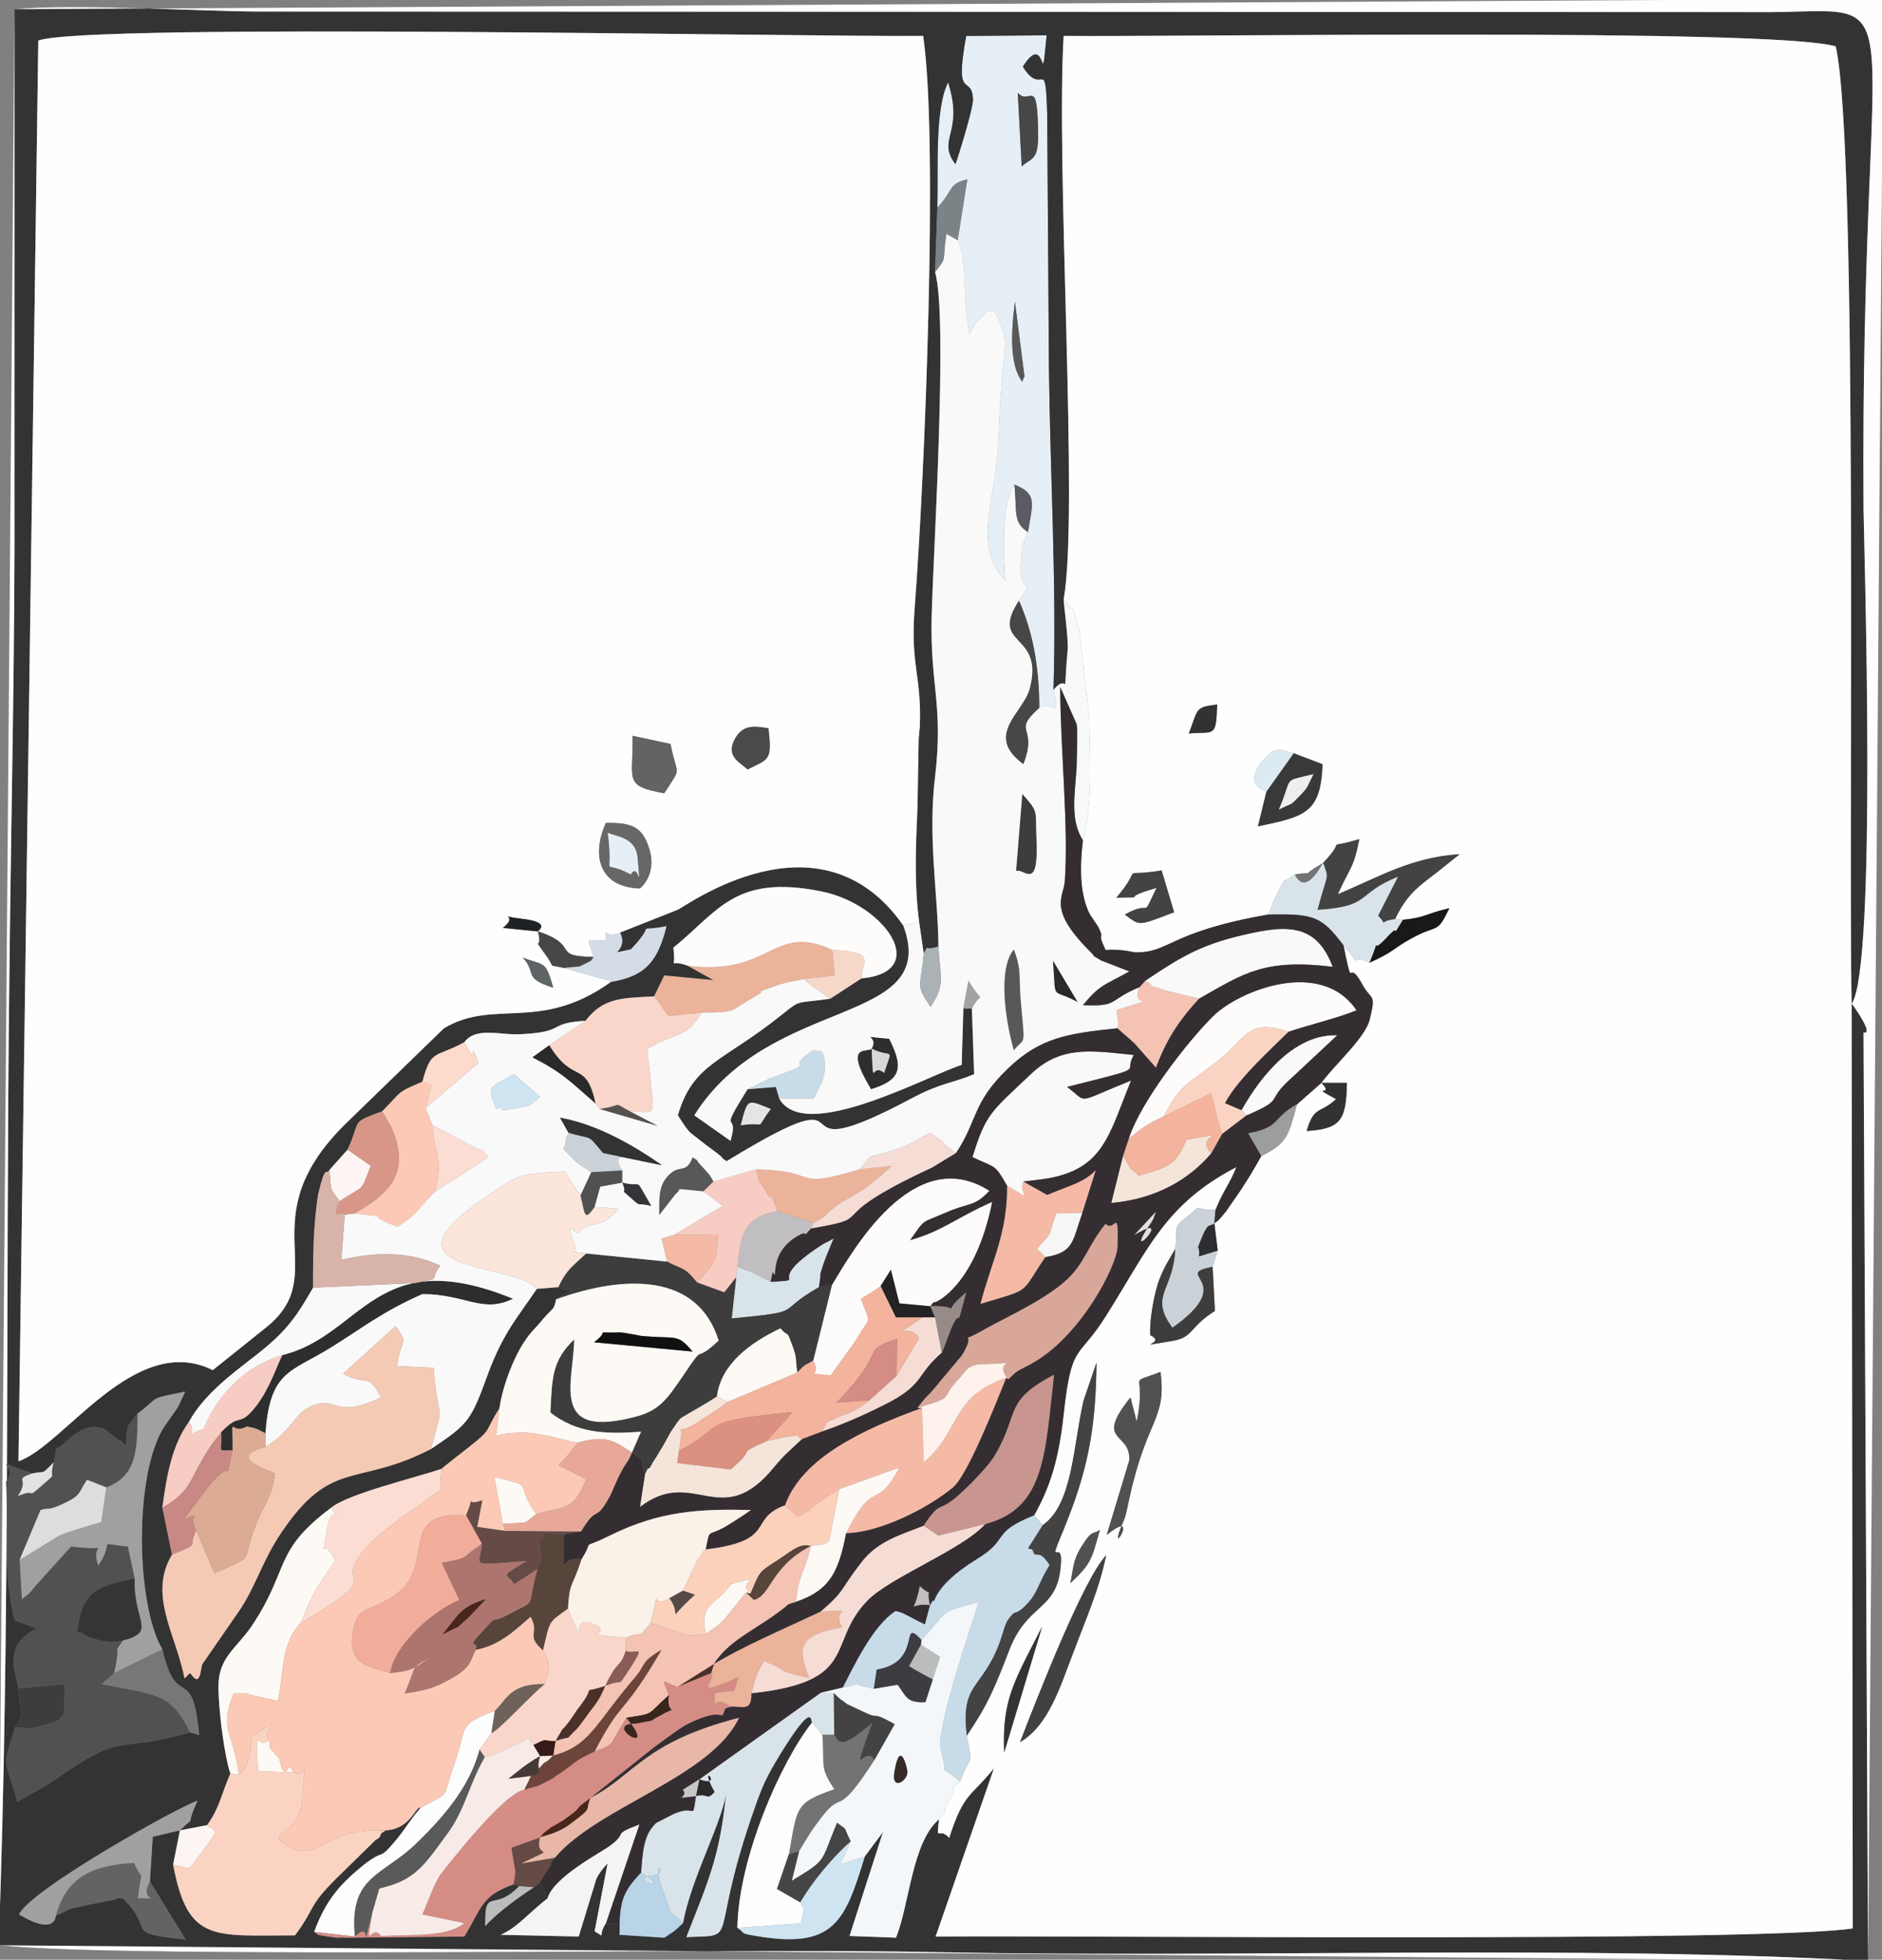 <?xml version="1.0" encoding="UTF-8"?>
<!DOCTYPE svg PUBLIC "-//W3C//DTD SVG 1.1//EN" "http://www.w3.org/Graphics/SVG/1.1/DTD/svg11.dtd">
<!-- Creator: CorelDRAW 2017 -->
<svg xmlns="http://www.w3.org/2000/svg" xml:space="preserve" width="28.617mm" height="29.803mm" version="1.1" style="shape-rendering:geometricPrecision; text-rendering:geometricPrecision; image-rendering:optimizeQuality; fill-rule:evenodd; clip-rule:evenodd"
viewBox="0 0 2861.72 2980.26"
 xmlns:xlink="http://www.w3.org/1999/xlink">
 <rect x="0" y="0" width="2861.72" height="2980.26" fill="#808080" stroke="none"/>
 <defs>
  <style type="text/css">
   <![CDATA[
    .fil79 {fill:#111010}
    .fil77 {fill:#191919}
    .fil93 {fill:#1D2224}
    .fil83 {fill:#232225}
    .fil6 {fill:#2A2A2A}
    .fil91 {fill:#2D2D32}
    .fil19 {fill:#2D2E2E}
    .fil7 {fill:#323232}
    .fil1 {fill:#333334}
    .fil41 {fill:#342E32}
    .fil94 {fill:#34353A}
    .fil101 {fill:#351A17}
    .fil100 {fill:#352A28}
    .fil60 {fill:#353535}
    .fil97 {fill:#38251C}
    .fil68 {fill:#393939}
    .fil71 {fill:#3C3C42}
    .fil34 {fill:#3D3D3D}
    .fil67 {fill:#414141}
    .fil20 {fill:#434344}
    .fil96 {fill:#453A38}
    .fil73 {fill:#464546}
    .fil10 {fill:#474748}
    .fil3 {fill:#49261C}
    .fil76 {fill:#4A4A4A}
    .fil5 {fill:#4B3029}
    .fil38 {fill:#515151}
    .fil98 {fill:#55514F}
    .fil99 {fill:#564A47}
    .fil17 {fill:#57443A}
    .fil8 {fill:#575859}
    .fil59 {fill:#595A5A}
    .fil86 {fill:#5A5C62}
    .fil92 {fill:#5E6365}
    .fil16 {fill:#636363}
    .fil11 {fill:#654A45}
    .fil70 {fill:#676768}
    .fil69 {fill:#6C443A}
    .fil84 {fill:#6E625B}
    .fil14 {fill:#737373}
    .fil63 {fill:#767779}
    .fil74 {fill:#7C8386}
    .fil89 {fill:#895C55}
    .fil85 {fill:#968B86}
    .fil80 {fill:#9C9D9D}
    .fil26 {fill:#A19FA1}
    .fil102 {fill:#A3A3A4}
    .fil81 {fill:#ABB2B6}
    .fil46 {fill:#AE756E}
    .fil62 {fill:#B9D4E7}
    .fil4 {fill:#BBBCBC}
    .fil12 {fill:#C0BEC0}
    .fil103 {fill:#C7C7C8}
    .fil64 {fill:#C88884}
    .fil51 {fill:#C8968F}
    .fil31 {fill:#C8DBE9}
    .fil13 {fill:#CAD2D8}
    .fil15 {fill:#CEE4F1}
    .fil65 {fill:#D4DDE7}
    .fil35 {fill:#D58C85}
    .fil95 {fill:#D7D8D8}
    .fil57 {fill:#D89688}
    .fil54 {fill:#D8B3AA}
    .fil47 {fill:#D9A799}
    .fil32 {fill:#D9E4EA}
    .fil52 {fill:#DBAB93}
    .fil58 {fill:#DC907F}
    .fil82 {fill:#DCEBF3}
    .fil66 {fill:#DDDDDC}
    .fil88 {fill:#E2E2E2}
    .fil104 {fill:#E3E0DE}
    .fil90 {fill:#E5E5E6}
    .fil0 {fill:#E6EFF5}
    .fil56 {fill:#E8A898}
    .fil53 {fill:#E8B7A8}
    .fil23 {fill:#EBB39A}
    .fil87 {fill:#EDEEEE}
    .fil50 {fill:#F2AC9A}
    .fil28 {fill:#F3B39C}
    .fil29 {fill:#F4C3B3}
    .fil55 {fill:#F4F4F3}
    .fil43 {fill:#F4F7F9}
    .fil30 {fill:#F5BAA6}
    .fil42 {fill:#F5CAB5}
    .fil24 {fill:#F5DCD4}
    .fil21 {fill:#F5E4D9}
    .fil75 {fill:#F6D8C9}
    .fil78 {fill:#F6F6F5}
    .fil18 {fill:#F7CCC3}
    .fil48 {fill:#F8EBE7}
    .fil40 {fill:#F9F9F9}
    .fil27 {fill:#FAD5CA}
    .fil44 {fill:#FAF1E9}
    .fil39 {fill:#FBC9B5}
    .fil49 {fill:#FBD1BC}
    .fil36 {fill:#FBD3C3}
    .fil72 {fill:#FCDBCC}
    .fil22 {fill:#FCDDD3}
    .fil45 {fill:#FCE5DA}
    .fil9 {fill:#FCF5F3}
    .fil61 {fill:#FDF2EC}
    .fil37 {fill:#FDF9F5}
    .fil33 {fill:#FDFCFA}
    .fil25 {fill:#FDFDFD}
    .fil2 {fill:#FEFEFE}
   ]]>
  </style>
 </defs>
 <g id="Capa_x0020_1">
  <g id="_1368169470576">
   <path class="fil0" d="M1554.47 580.62c-20.67,-27.36 -16.37,-80.32 -11.2,-121.8l14.65 114.74c-0.87,-1.77 -2.59,4.41 -3.45,7.06zm24.12 -374.22c0,38.83 -11.2,33.54 -24.98,46.78l-6.03 -112.09c18.95,21.18 30.15,-30.01 31.01,65.31zm-153.33 109.44c26.7,-29.12 15.51,-35.3 45.66,-43.25l-14.65 92.68c16.37,37.95 6.03,82.96 18.09,142.09 1.72,-3.53 8.61,-16.77 11.2,-18.53 26.7,-24.71 2.58,-14.12 26.7,-15.01 17.23,35.31 18.95,32.66 12.06,95.32 -4.31,43.25 -4.31,68.85 -6.89,112.98 -3.44,73.25 -38.76,150.04 11.2,200.34 -2.59,-38.83 -7.75,-112.09 13.78,-145.62 34.46,14.12 28.43,26.47 20.67,72.37 0,0.88 -7.75,17.65 -7.75,19.42 -14.64,87.37 24.12,44.13 -6.03,84.72 20.68,45.9 31.01,99.74 31.01,163.28 18.09,-15 33.6,22.95 21.54,-27.36 5.17,-155.33 -5.17,-331.85 -6.89,-491.6l-2.59 -382.16c-2.58,-96.2 -6.89,-25.6 -37.04,-74.14 37.04,-59.13 26.71,50.31 36.18,-47.66l-122.32 0.88c-18.95,103.27 8.62,55.61 10.34,97.09 0,14.12 -23.26,89.14 -26.7,97.97 -29.29,-38.84 13.78,-46.78 -11.2,-124.45 -20.68,41.48 -14.65,132.39 -16.37,190.64z"/>
   <path class="fil1" d="M273.58 2783.56l-41.35 9.71 -4.31 67.96 54.27 88.26c-98.2,-9.71 -43.93,-13.24 -95.61,-62.66 -3.45,0.88 -8.62,-1.77 -10.34,1.76l-41.35 7.94c-45.65,11.48 -6.89,-2.64 -49.96,16.77 -0.86,0 0.86,31.78 -55.99,-1.76 16.37,-37.07 241.19,-163.28 271.34,-172.99 -21.53,47.66 1.72,17.65 -26.7,45.01zm-26.71 -275.37c22.4,97.09 45.66,17.66 55.99,130.63l-13.78 -4.41c-113.7,33.53 -97.34,-4.42 -205.87,72.37 -2.59,0.88 -5.17,3.53 -7.75,5.29l-49.1 28.25c-18.09,-68.85 -24.98,-45.02 -3.45,-112.98 15.51,-25.59 7.75,-13.23 5.17,-60.01 -7.75,-33.54 -19.81,-66.2 27.56,-90.91l-33.59 -12.35c-18.09,-78.56 -8.61,-133.28 -12.92,-210.94 23.26,-23.83 -34.46,-37.96 39.62,-12.36 21.54,-4.41 12.92,3.53 32.74,-16.77 11.19,-40.6 -7.76,-6.18 21.53,-33.54 40.49,-37.95 62.88,-11.47 62.88,-11.47l16.37 12.35c1.72,-3.53 5.17,5.3 8.61,7.07 4.31,-37.96 0.86,-24.72 18.09,-48.55 37.04,-27.36 12.92,-21.18 72.36,-33.54 -1.72,5.3 -4.31,9.71 -6.03,13.24 -1.72,3.53 -3.45,8.83 -6.03,12.36l-18.09 25.6c-48.24,70.6 -44.79,272.72 -4.31,340.67zm879.49 -796.97c11.2,-42.37 9.47,-38.84 45.65,-24.72 -26.7,35.31 -1.72,18.54 -45.65,24.72zm301.49 1055.57c-41.35,35.31 -44.8,129.74 -65.47,180.05l-70.63 -2.65 50.82 -157.98 -27.57 37.07c-30.15,98.85 -46.51,141.21 -165.38,120.91 -26.71,-4.41 -14.65,-3.53 -28.43,-12.35 1.72,-105.91 65.47,-251.54 113.7,-312.44 -2.58,-0.88 3.45,-36.18 -49.1,49.43 -24.12,39.71 -28.42,52.07 -43.93,97.08 -64.6,190.64 -15.5,176.52 -98.2,180.05 31.88,-82.08 50.83,-120.92 60.3,-217.12 -8.61,48.54 -52.54,127.1 -65.46,195.94 -18.96,17.65 -12.06,10.59 -28.43,22.06l-68.05 -4.41c10.34,-31.77 7.75,-9.71 -20.67,-17.65 -13.79,21.18 1.72,22.94 -17.23,12.35l19.81 -103.26c-4.31,4.41 -12.92,14.12 -17.23,23.83l-26.7 87.38 -118.87 -2.65c24.98,-10.59 42.2,-32.66 71.49,-55.6l-12.06 -23.83 -8.61 7.06c-31.01,20.3 -59.44,42.36 -74.08,59.13 -0.86,-61.78 12.06,-19.42 51.68,-60.9l-8.61 -2.65c-49.96,17.66 -48.24,36.19 -74.94,79.44l-178.31 1.76c-41.35,-1.76 17.23,4.42 -22.4,-0.88 -31.01,-4.41 -18.95,-3.53 -27.56,-7.94 18.09,-50.31 42.21,-75.02 75.8,-102.38 34.46,-26.48 19.81,-2.65 49.96,-38.84 12.92,-15.88 20.67,-30.01 36.18,-47.66 -7.75,-3.53 -14.64,32.66 -53.41,34.42 -2.58,2.65 -6.03,2.65 -7.75,7.06 -0.86,5.3 -6.03,6.18 -7.75,7.95l-59.44 58.25c-43.93,43.24 -31.87,45.89 -62.88,86.49 -124.04,0 -162.8,11.48 -185.2,-107.67l10.34 -52.08 41.34 -7.94c18.95,-26.48 20.68,-44.13 35.32,-78.55 -9.47,-28.24 -18.09,-97.97 -18.09,-132.39 0,-44.13 27.57,-58.25 49.96,-90.91 59.44,-88.26 31.87,-113.85 121.46,-180.93 25.84,-21.18 129.21,-45.89 167.97,-59.13 2.59,-2.65 28.43,-22.95 42.21,-33.54 37.04,-29.12 22.4,-22.95 45.65,-58.25 4.31,-31.77 20.68,-75.9 37.9,-101.5 10.34,-15.88 16.37,-19.41 28.43,-34.42 15.51,-18.53 16.37,-12.36 19.81,-30.01 31.87,-21.18 34.46,-7.06 3.45,-18.53l-32.73 2.65c-28.43,42.36 -50.83,66.19 -74.08,128.85 -25.85,70.61 -28.43,75.91 -87.01,114.74 -112.84,58.25 -150.74,13.24 -227.4,127.09 -28.43,42.37 -36.18,75.02 -61.16,114.74l-58.58 84.73c-3.44,3.53 -1.72,38.83 -18.09,15 -1.72,-2.64 -6.03,5.3 -9.47,7.06 -12.06,-65.31 -55.99,-126.21 -18.95,-187.99l-14.65 -71.49c6.9,-52.07 15.51,-96.2 40.49,-130.62 22.4,-41.48 68.05,-75.02 99.92,-99.73 46.52,-36.19 62.02,-57.37 88.72,-104.15 0,-33.54 0,-64.43 2.59,-97.08 0.86,-11.48 3.44,-35.31 5.17,-45.02 11.2,-46.77 11.2,-28.24 17.23,-37.06l27.56 -30.9c21.53,-46.77 2.58,-39.71 52.54,-58.25 31.88,-31.77 19.82,-27.36 61.16,-45.01 13.79,-50.31 18.09,-35.3 63.75,-60.01 18.09,-24.72 56.85,-9.71 87.86,-12.36 68.05,-3.53 37.04,-16.77 96.48,-20.3 27.56,-36.19 57.71,-34.42 104.22,-37.07l15.51 -31.77 74.94 7.06 -39.62 -22.07c-31.88,-11.47 -16.37,10.59 -21.54,-27.36 68.05,-54.72 93.03,-112.09 224.83,-85.61 97.33,19.42 167.97,122.68 61.15,132.39l-47.37 30.89c-54.27,7.94 -43.07,0 -74.08,24.71 -90.45,72.38 -134.38,73.26 -157.64,152.69 20.68,31.78 14.65,22.07 40.49,43.25l18.95 14.12c12.92,9.71 2.58,4.41 14.64,12.36 241.19,-147.4 50.83,27.36 282.54,-96.21 43.07,-22.94 60.3,-22.06 93.89,-36.18l-3.44 -99.73 -12.92 0 -2.59 85.61c-52.54,16.77 -239.47,120.03 -277.37,51.19l-5.17 -17.66 -43.07 3.54c-48.23,77.66 -11.19,27.36 -25.84,78.55l-55.13 -38.84c115.43,-184.46 374.71,-134.15 317.86,-288.61 -127.49,-182.69 -334.22,-26.47 -343.7,-23.83l-87 34.43c14.64,30.89 -27.56,34.42 16.37,25.59 43.93,-45.89 0,-24.71 54.26,-35.3 -12.92,51.19 -30.14,75.9 -84.41,84.73 -108.54,77.66 -177.45,24.71 -254.11,70.6l-148.16 143.87c-149.89,146.51 -20.68,227.7 -120.6,309.78l-82.69 66.2c-118.87,-59.13 -226.55,115.62 -295.46,138.57l30.15 -2160.59c74.08,-27.36 1164.6,-5.29 1345.5,-7.06 23.25,155.34 2.58,671.66 -12.92,870.24 -6.9,88.26 11.19,102.38 7.75,182.69 -0.86,3.53 -0.86,7.06 -0.86,10.6 -0.86,2.64 -0.86,6.17 -0.86,8.82l-1.73 100.62c-2.58,58.25 -5.17,117.38 2.59,174.75l6.89 47.66c9.47,-15.89 -2.59,-2.65 22.39,-10.59 -0.86,-81.2 -16.36,-165.93 -5.16,-257.72 12.92,-111.2 -7.76,-137.68 -5.17,-244.48 2.58,-99.73 24.98,-456.29 5.17,-523.37l3.44 -97.97c1.72,-58.25 -4.31,-149.16 16.37,-190.64 24.98,77.67 -18.09,85.61 11.2,124.45 3.44,-8.83 26.7,-83.85 26.7,-97.97 -1.72,-41.48 -29.29,6.18 -10.34,-97.09l122.32 -0.88c-9.47,97.97 0.86,-11.47 -36.18,47.66 30.15,48.54 34.46,-22.06 37.04,74.14l2.59 382.16c1.72,159.75 12.06,336.27 6.89,491.6 25.84,-30.89 13.78,27.36 21.53,-60.9 1.73,-12.35 -5.17,-62.66 -6.03,-76.78 23.26,-127.98 -12.06,-655.77 0,-857 176.59,1.77 1077.61,-12.35 1174.08,15.89 34.46,152.69 18.95,1202.97 24.12,1456.27 38.76,-55.6 18.95,-691.95 18.09,-753.73 -5.17,-806.68 85.28,-757.26 -139.54,-754.61l-2304.23 -0.88c-99.93,-0.89 -280.82,-12.36 -367.82,-3.53l0 733.43c0.86,244.47 -5.17,488.95 -7.75,734.31 -6.03,490.72 1.72,987.62 -16.37,1476.58 204.15,21.18 1118.95,3.53 1429.92,10.59 467.73,8.82 963.03,-11.48 1412.68,13.24l-6.89 -1412.15c0,0 18.95,7.94 -18.09,-44.13l1.72 1406.85c-142.13,21.18 -1156.85,10.59 -1394.59,12.36l88.72 -255.95c-35.32,44.13 -45.65,36.18 -68.05,105.91 -16.37,-18.54 -19.81,9.71 -15.5,-28.25z"/>
   <path class="fil2" d="M1526.91 2665.3c-3.45,-81.2 15.5,-108.56 57.71,-191.53l-57.71 191.53zm24.12 -15.89c26.7,-68.84 95.61,-246.24 130.93,-284.19 -10.34,52.07 -32.74,101.49 -51.69,152.68 -18.09,46.78 -36.18,106.8 -79.24,131.51zm76.66 -241.83c4.31,-22.95 4.31,-34.42 14.64,-52.07 19.82,-32.66 18.95,-20.3 30.15,-29.13 -12.92,46.78 -13.78,52.07 -44.79,81.2zm100.78 -245.36c16.37,-80.32 -18.09,-54.72 36.18,-75.9 9.48,73.25 -20.67,69.72 -47.38,192.4 -1.72,7.06 -5.16,26.48 -7.75,31.77 -31.87,73.26 30.15,-22.06 -26.7,23.83l34.45 -113.85c1.73,-44.13 -54.26,-25.59 1.73,-95.32l9.47 37.07zm280.82 -515.43l38.76 0c-0.86,58.25 -10.34,69.72 -61.16,73.25 11.2,-38.83 19.81,-25.59 44.79,-48.54 -43.07,-22.95 -0.86,-2.65 -22.39,-24.71zm-223.97 -259.48c-55.99,21.18 -50.82,21.18 -74.94,3.53 43.93,-24.72 23.26,11.47 48.24,-40.6 -64.6,18.53 -5.17,13.24 -61.16,15 45.66,-53.84 -1.72,-30.01 68.91,-41.48l18.95 63.55zm181.76 -241.83l43.93 16.76c-2.58,75.02 -27.56,79.44 -98.2,94.44l12.92 -52.95c-0.86,-0.89 -37.9,-8.83 -4.31,-48.55 19.82,-22.94 26.71,-13.23 45.66,-9.7zm-159.36 -30.01c14.64,-38.84 9.48,-39.72 43.07,-44.13 -1.72,52.07 -4.31,40.6 -43.07,44.13zm-190.37 -203.88c27.57,33.54 6.89,-3.53 24.12,49.42l14.65 127.1c0.86,62.66 6.03,132.39 -9.48,189.75 -4.31,37.07 -6.03,81.2 11.2,113.86 0.86,0.88 3.44,4.41 4.31,6.18l7.75 11.47c11.2,22.95 -3.45,4.41 11.2,35.3 24.11,-1.76 42.2,3.53 43.93,3.53 53.4,1.77 50.82,-30.89 203.29,-57.36 2.58,-3.53 6.03,-15.89 7.75,-19.42 1.72,-2.65 6.89,-15.01 8.61,-18.54 18.95,-30 -6.89,-0.88 24.12,-22.94 37.04,-6.18 0.86,7.06 43.07,-17.65 40.49,-42.37 -4.31,-18.54 55.13,-36.19 -9.47,46.78 -12.92,39.72 -32.73,83.85 61.16,-25.6 111.98,-56.49 185.2,-60.9l-35.32 28.24c-24.12,18.53 -44.79,31.77 -62.88,70.61l12.06 0.88c35.31,-3.53 32.73,-8.83 70.63,-17.65 -19.81,40.6 -15.5,22.94 -57.71,45.89 -30.15,16.77 -24.98,19.42 -63.74,37.07 -42.21,-19.42 3.44,24.71 -39.63,-26.48 15.51,76.79 5.17,15.89 28.43,59.14 14.64,26.47 21.53,12.35 11.2,54.72 -7.76,28.24 -56,70.6 -73.22,95.32l-37.04 32.65c-12.92,45.9 -13.79,59.14 -54.27,78.55 -12.06,21.19 -18.09,31.78 -32.73,53.84 -5.17,7.94 -15.51,22.07 -20.68,30.01 -12.06,15 -12.06,14.12 -18.09,18.53l5.17 41.49 -7.75 24.71 3.44 67.07c-40.48,25.6 -31.87,40.6 -66.32,45.9 -66.33,10.59 -4.31,3.53 -31.87,-8.83 -1.73,-18.53 4.3,-54.72 11.19,-77.66 7.76,-23.83 18.95,-39.72 26.71,-53.84 4.3,-36.19 -5.17,-30.89 19.81,-50.31 24.98,-20.3 1.72,-8.83 41.35,-8.83 12.92,-31.77 20.67,-37.06 31.87,-65.31 -108.54,56.49 -133.52,123.57 -198.12,225.95 -42.21,67.95 -52.55,38.83 -64.61,150.04 -7.75,71.49 -21.53,112.08 -44.79,153.57l12.92 15c45.65,-30.89 46.52,-121.8 62.02,-188.87l19.81 -58.25c-0.86,106.79 -15.5,170.34 -50.82,255.95 -27.56,65.31 3.45,1.76 -4.31,60.01 -7.75,61.78 -51.68,51.19 -78.38,123.57 -22.4,57.36 -31.01,79.43 -63.75,127.97 9.48,50.31 7.76,22.95 -10.33,69.73 -18.95,16.76 -1.73,0.88 -16.37,28.24 -14.64,26.48 4.31,4.41 -15.5,29.12 -4.31,37.96 -0.87,9.71 15.5,28.25 22.4,-69.73 32.73,-61.78 68.05,-105.91l-88.72 255.95c237.74,-1.77 1252.46,8.82 1394.59,-12.36l-1.72 -1406.85c37.04,52.07 18.09,44.13 18.09,44.13l6.89 1412.15c-449.65,-24.72 -944.95,-4.42 -1412.68,-13.24 -310.97,-7.06 -1225.77,10.59 -1429.92,-10.59 18.09,-488.96 10.34,-985.86 16.37,-1476.58 2.58,-245.36 8.61,-489.84 7.75,-734.31l0 -733.43c87,-8.83 267.89,2.64 367.82,3.53l2304.23 0.88c224.82,-2.65 134.37,-52.07 139.54,754.61 0.86,61.78 20.67,698.13 -18.09,753.73 -5.17,-253.3 10.34,-1303.58 -24.12,-1456.27 -96.47,-28.24 -997.49,-14.12 -1174.08,-15.89 -12.06,201.23 23.26,729.02 0,857zm-1619.42 2046.73l2842.6 23.83 23.26 -2984.04 -2841.74 15.89 -24.12 2944.32z"/>
   <path class="fil2" d="M794.72 1456.15c32.73,13.24 34.46,2.65 46.52,45.89 -47.38,-15 -24.12,-22.06 -46.52,-45.89zm23.26 -39.72l-53.41 -5.29c27.57,-21.19 -15.5,-19.42 26.71,-14.13 49.96,5.3 25.84,18.54 26.7,19.42zm166.25 -134.15c18.95,45.89 -11.2,68.84 -11.2,68.84 -62.02,-1.77 -74.08,-50.31 -51.68,-99.73 32.73,0 51.68,2.64 62.88,30.89zm35.31 -150.93c10.34,52.08 18.09,31.78 -9.47,75.02 -63.74,-11.47 -46.52,-20.3 -48.24,-87.37l57.71 12.35zm117.15 38.84c-10.33,-10.59 -35.31,-19.42 -18.08,-48.54 12.05,-19.42 27.56,-17.66 49.96,-14.13 5.16,49.43 1.72,45.9 -31.88,62.67zm-207.59 323.03c-1.72,-1.77 -5.17,-4.42 -6.03,-2.65l-65.47 -18.54c-25.84,-6.17 -12.92,1.77 -24.98,-15.88 -27.56,-38.84 -6.03,-5.3 -14.64,-39.72 66.33,22.07 18.09,37.95 84.42,38.83 -8.62,-32.65 -15.51,-24.71 18.95,-24.71 0,-27.36 -4.31,0 21.53,-12.35l87 -34.43c9.48,-2.64 216.21,-158.86 343.7,23.83l24.12 -5.29c-7.76,-57.37 -5.17,-116.5 -2.59,-174.75l1.73 -100.62c0,-2.65 0,-6.18 0.86,-8.82 0,-3.54 0,-7.07 0.86,-10.6 3.44,-80.31 -14.65,-94.43 -7.75,-182.69 15.5,-198.58 36.17,-714.9 12.92,-870.24 -180.9,1.77 -1271.42,-20.3 -1345.5,7.06l-30.15 2160.59c68.91,-22.95 176.59,-197.7 295.46,-138.57l82.69 -66.2c99.92,-82.08 -29.29,-163.27 120.6,-309.78l148.16 -143.87c76.66,-45.89 145.57,7.06 254.11,-70.6z"/>
   <g>
    <path class="fil3" d="M821.42 2794.15c18.09,-5.29 32.74,-9.7 48.24,-22.06 34.46,-25.6 18.95,-17.65 28.43,-37.95 -31.01,22.06 -7.75,9.71 -36.18,30.01 -7.75,6.17 -19.81,12.35 -23.26,14.12 -20.67,15.88 -10.33,7.94 -17.23,15.88z"/>
    <path class="fil3" d="M672.4 2486.13c37.04,-19.42 12.92,-2.65 39.63,-25.6 6.89,-7.06 18.95,-20.29 27.56,-29.12 -37.04,11.47 -40.48,20.3 -67.19,54.72z"/>
    <path class="fil4" d="M1418.37 2554.09l11.2 -34.42 -29.29 -18.54 -18.09 32.66c9.48,6.18 25.84,15 36.18,20.3z"/>
    <path class="fil4" d="M811.95 2870.06l-22.4 -1.77c-39.62,41.48 -52.54,-0.88 -51.68,60.9 14.64,-16.77 43.07,-38.83 74.08,-59.13z"/>
    <path class="fil5" d="M844.68 2647.64c30.15,-9.7 10.34,2.65 33.6,-19.41 0,0 16.36,-21.19 16.36,-22.07 13.78,-17.65 17.23,-22.06 25.84,-42.36 -43.07,14.12 -10.33,-6.18 -38.76,30.89 -7.75,9.71 -7.75,11.47 -15.5,22.06 -18.95,25.6 -0.86,-4.41 -21.54,30.89z"/>
    <polygon class="fil5" points="1029.88,2565.56 1081.57,2544.38 1085.87,2530.26 "/>
    <path class="fil6" d="M905.84 1678.56c-15.5,-68.84 -32.73,-27.36 -70.63,-89.14l-25.85 18.53c46.52,23.83 57.72,37.07 96.48,70.61z"/>
    <path class="fil6" d="M1600.99 1460.56c5.16,65.31 -4.31,40.6 37.9,63.55l-37.9 -63.55z"/>
    <path class="fil6" d="M1058.31 2731.49c21.53,-4.41 14.64,7.94 28.42,-6.18 -28.42,-51.19 17.23,-5.29 -23.25,-19.41l-5.17 25.59z"/>
    <path class="fil7" d="M2009.29 1646.79c21.53,22.06 -20.68,1.76 22.39,24.71 -24.98,22.95 -33.59,9.71 -44.79,48.54 50.82,-3.53 60.3,-15 61.16,-73.25l-38.76 0z"/>
    <path class="fil7" d="M1807.72 1115.47c38.76,-3.53 41.35,7.94 43.07,-44.13 -33.59,4.41 -28.43,5.29 -43.07,44.13z"/>
    <path class="fil8" d="M1541.55 1443.79c-25.84,31.77 -11.2,114.74 0,153.57 18.09,-22.06 17.23,-0.88 10.34,-78.55 -2.59,-34.42 1.72,-44.13 -10.34,-75.02z"/>
    <path class="fil8" d="M1069.51 1811.83l15.5 -15c-1.72,-2.65 -3.44,-6.18 -4.31,-7.06 -0.86,-1.77 -3.44,-5.3 -5.16,-7.06l-13.79 -15.01c-1.72,-5.29 -6.03,-5.29 -8.61,-7.94 -9.48,25.59 -18.95,11.47 -33.6,24.71 -18.08,15.89 -17.22,33.54 -17.22,63.55l24.12 -30.89c1.72,-2.65 5.16,-3.53 6.89,-8.83l36.18 3.53z"/>
    <path class="fil8" d="M1554.47 580.62c0.86,-2.65 2.58,-8.83 3.45,-7.06l-14.65 -114.74c-5.17,41.48 -9.47,94.44 11.2,121.8z"/>
    <path class="fil9" d="M500.99 1779.18c3.44,35.3 -0.87,24.71 15.5,47.66 40.49,-27.37 30.15,-10.6 47.38,-53.84l-35.32 -24.72 -27.56 30.9z"/>
    <path class="fil9" d="M273.58 2783.56l-10.34 52.08c30.15,6.17 19.81,13.23 43.93,-19.42 30.15,-39.72 19.81,-29.13 7.75,-40.6l-41.34 7.94z"/>
    <path class="fil10" d="M1580.31 1076.63c0,-63.54 -10.33,-117.38 -31.01,-163.28 -46.51,71.49 39.63,46.78 16.37,134.16 -10.34,37.07 -69.77,70.61 -9.48,114.73 23.26,-60.01 -18.95,-46.77 24.12,-85.61z"/>
    <path class="fil10" d="M1553.61 253.18c13.78,-13.24 24.98,-7.95 24.98,-46.78 -0.86,-95.32 -12.06,-44.13 -31.01,-65.31l6.03 112.09z"/>
    <path class="fil10" d="M857.6 1472.03c32.74,-3.53 18.09,0 31.87,-6.17 1.73,-0.89 6.9,-3.53 8.62,-4.42 0.86,-0.88 3.44,-3.53 4.31,-6.18 -66.33,-0.88 -18.09,-16.76 -84.42,-38.83 8.61,34.42 -12.92,0.88 14.64,39.72 12.06,17.65 -0.86,9.71 24.98,15.88z"/>
    <path class="fil11" d="M708.58 2304.32l24.12 43.24c-2.58,37.07 -22.4,32.66 68.05,26.48 -45.65,27.36 -28.43,17.65 -18.95,35.3l35.32 -22.94 6.89 -19.42c-0.86,-0.88 -1.72,-4.41 -1.72,-6.18 0,-1.76 -0.87,-7.06 -1.73,-7.94 0,-1.77 -0.86,-7.06 -0.86,-10.59 26.7,-12.36 -34.45,-14.12 37.9,-8.83l25.84 -4.41 -114.56 -0.88 -43.07 -6.18 7.75 -40.6c-30.15,11.47 -8.61,-15 -24.98,22.95z"/>
    <path class="fil11" d="M780.94 2865.64l8.61 2.65 22.4 1.77 8.61 -7.06 12.06 -19.42c0.86,-1.77 5.17,-4.41 5.17,-8.83 0.86,-5.29 4.31,-6.17 6.03,-9.71l-50.82 8.83c61.16,-30.01 18.09,-3.53 28.42,-39.72l-43.93 15.89 6.03 36.19c0,3.53 -1.72,15 -2.58,19.41z"/>
    <path class="fil12" d="M1121.19 1926.57c16.37,7.06 16.37,5.29 21.53,7.94l29.29 15.01c0.86,-4.42 2.59,-16.77 3.45,-14.13 8.61,15.89 -9.48,-30.89 40.48,-57.36 16.37,-7.95 0.86,8.82 17.23,-9.71l4.31 -8.83 -55.13 -17.65c-51.69,8.83 -55.99,35.3 -61.16,84.73z"/>
    <path class="fil12" d="M1414.06 2441.12c-7.75,-37.95 11.2,-5.3 -15.5,-29.13 -9.48,48.54 -19.81,24.72 15.5,29.13z"/>
    <path class="fil13" d="M1787.05 1899.21c-2.59,64.43 -40.49,70.6 -4.31,120.03 102.51,-72.37 -3.45,-80.32 61.16,-92.67l7.75 -24.71 -28.42 8.82c1.72,-23.83 -6.9,-0.88 5.16,-30.89 9.48,-22.06 11.2,-13.24 18.09,-19.42l1.73 -20.3c-39.63,0 -16.37,-11.47 -41.35,8.83 -24.98,19.42 -15.51,14.12 -19.81,50.31z"/>
    <path class="fil13" d="M898.95 1782.71l47.38 -2.65c-21.54,-33.54 22.39,-10.59 -18.09,-26.48l-11.2 0c-25.84,-30.89 -13.78,-19.42 -52.55,-30.89 -8.61,16.77 0,1.76 -7.75,24.71 24.12,24.71 12.92,15.89 42.21,35.31z"/>
    <path class="fil14" d="M1199.58 2819.75l15.5 -4.41c9.48,-15.01 16.37,-28.25 26.7,-41.49 43.94,-61.78 24.12,1.77 87.87,-97.08 -14.65,-26.48 -38.77,43.25 -3.45,-56.49 -3.44,2.65 -20.67,16.77 -23.26,18.54 -3.44,1.76 -6.89,5.29 -9.47,6.18 -2.59,0.88 -6.03,2.64 -7.75,3.53 -12.93,3.53 -14.65,-7.95 -17.23,-10.59l-18.09 0c3.44,49.42 -4.31,49.42 18.09,82.96 -59.44,21.18 -55.99,25.59 -68.91,98.85z"/>
    <path class="fil14" d="M1968.8 1329.94c17.23,35.3 42.21,-17.65 43.07,-17.65 -42.21,24.71 -6.03,11.47 -43.07,17.65z"/>
    <path class="fil15" d="M1216.8 2893c7.76,16.77 6.03,4.42 0.87,31.78l-96.48 7.06c13.78,8.82 1.72,7.94 28.43,12.35 118.87,20.3 135.23,-22.06 165.38,-120.91l-37.04 12.36 15.51 -35.31c-26.71,22.95 -59.44,62.67 -76.67,92.67z"/>
    <path class="fil15" d="M783.52 1685.62c30.15,-5.29 18.95,-2.65 37.9,-17.65l-39.62 -34.42c-39.62,22.06 -41.35,15 -27.56,52.95 34.45,-8.82 -18.09,7.95 29.28,-0.88z"/>
    <path class="fil16" d="M84.93 2913.3c43.07,-19.41 4.31,-5.29 49.96,-16.77l41.35 -7.94c1.72,-3.53 6.89,-0.88 10.34,-1.76 51.68,49.42 -2.59,52.95 95.61,62.66l-54.27 -88.26c-18.09,30.89 22.4,25.6 -18.09,25.6 6.03,-54.72 9.48,-18.54 -6.03,-53.84 -62.02,3.53 -102.5,20.3 -118.87,80.31z"/>
    <path class="fil16" d="M1010.07 1206.37c27.56,-43.24 19.81,-22.94 9.47,-75.02l-57.71 -12.35c1.72,67.07 -15.5,75.9 48.24,87.37z"/>
    <path class="fil17" d="M817.12 2386.4c-17.23,64.43 1.72,44.13 -47.38,70.6 -24.98,12.36 -13.78,-0.88 -31.87,19.42 -34.46,36.19 -8.62,15.01 -14.64,32.66 35.31,-6.18 59.43,-29.13 83.55,-50.31 14.64,25.59 -8.61,27.36 18.95,51.19 11.2,-47.66 7.75,-41.48 37.9,-63.55 2.59,-42.36 6.03,-30 20.68,-75.02 -33.6,-8.82 -26.71,43.25 -26.71,-37.95 -72.35,-5.29 -11.2,-3.53 -37.9,8.83 0,3.53 0.86,8.82 0.86,10.59 0.86,0.88 1.73,6.18 1.73,7.94 0,1.77 0.86,5.3 1.72,6.18l-6.89 19.42z"/>
    <path class="fil17" d="M1141 2423.47l-6.89 -1.77 12.06 11.47c25.84,-5.29 25.84,-51.19 87,-82.08 -15.5,-4.41 -25.84,4.42 -43.93,16.77 -37.04,24.72 -31.87,17.65 -48.24,55.61z"/>
    <path class="fil18" d="M1085.01 1796.83l-15.5 15 29.28 22.07 -74.08 44.13 67.19 -0.89c-2.58,44.13 -2.58,39.72 -31.87,73.26l41.35 15 18.09 -22.95 1.72 -15.88c5.17,-49.43 9.47,-75.9 61.16,-84.73 -18.95,-51.19 -1.72,0 -19.81,-33.54 -9.48,-17.65 -3.45,5.3 -12.92,-30.01l-64.61 18.54z"/>
    <path class="fil18" d="M287.36 2162.22c-24.98,34.42 -33.59,78.55 -40.49,130.62 46.52,-26.47 38.77,-41.48 74.95,-96.2l14.64 -18.53c30.15,-31.78 25.84,-5.3 52.54,-38.84 20.68,-26.48 31.01,-59.13 40.49,-78.55 -90.45,26.48 -119.73,112.09 -119.73,112.09 -34.46,13.24 -7.76,7.94 -22.4,-10.59z"/>
    <path class="fil19" d="M429.49 2060.72c-9.48,19.42 -19.81,52.07 -40.49,78.55 -26.7,33.54 -22.39,7.06 -52.54,38.84 1.72,32.65 -8.61,27.36 17.23,27.36 0,-61.78 -5.17,-21.19 21.53,-36.19 11.2,2.65 12.92,1.77 28.43,10.59 6.89,-95.32 37.9,-92.67 98.2,-129.74 49.96,-30.89 78.38,-54.72 140.4,-82.08 65.47,0 91.31,30.01 137.83,7.06 -209.32,-85.61 -228.27,55.6 -350.59,85.61z"/>
    <path class="fil19" d="M1325.34 1594.71c31.87,15.89 32.73,-5.29 18.95,37.07 -19.81,-17.65 -15.5,29.13 -18.95,-37.07zm0 0c-6.03,7.06 -43.93,-9.7 -0.86,61.79 43.07,-13.24 51.68,-30.01 27.56,-76.79 -52.54,-4.41 -13.78,-6.18 -26.7,15z"/>
    <path class="fil20" d="M1585.48 2319.32l-22.4 35.3c3.45,1.77 6.9,0.89 7.76,4.42 3.44,13.24 7.75,-6.18 24.98,21.18 -16.37,25.59 -17.23,40.6 -33.6,58.25 -19.81,21.18 -15.5,6.18 -28.42,22.95 -6.03,7.94 -8.62,22.06 -13.79,36.18 -26.7,72.38 -60.29,60.9 -49.96,142.1 32.74,-48.54 41.35,-70.61 63.75,-127.97 26.7,-72.38 70.63,-61.79 78.38,-123.57 7.76,-58.25 -23.25,5.3 4.31,-60.01 35.32,-85.61 49.96,-149.16 50.82,-255.95l-19.81 58.25c-15.5,67.07 -16.37,157.98 -62.02,188.87z"/>
    <path class="fil20" d="M2011.87 1312.29c9.48,26.47 6.89,12.35 -8.61,71.48 83.55,-5.29 56.85,-23.82 122.32,-50.3l-30.15 59.13c18.95,19.42 -5.17,8.83 25.84,5.3 18.09,-38.84 38.76,-52.08 62.88,-70.61l35.32 -28.24c-73.22,4.41 -124.04,35.3 -185.2,60.9 19.81,-44.13 23.26,-37.07 32.73,-83.85 -59.44,17.65 -14.64,-6.18 -55.13,36.19z"/>
    <path class="fil20" d="M1268.49 2637.94c2.58,2.64 4.3,14.12 17.23,10.59 1.72,-0.89 5.16,-2.65 7.75,-3.53 2.58,-0.89 6.03,-4.42 9.47,-6.18 2.59,-1.77 19.82,-15.89 23.26,-18.54 -35.32,99.74 -11.2,30.01 3.45,56.49l31.01 -54.72c-37.9,-21.18 -21.54,-7.06 -43.07,-16.77l-28.43 -13.24c-4.31,-2.65 -7.75,-6.18 -11.2,-7.94 -2.58,-2.65 -6.89,-6.18 -10.33,-9.71l0.86 63.55z"/>
    <path class="fil20" d="M1697.46 1365.24c55.99,-1.76 -3.44,3.53 61.16,-15 -24.98,52.07 -4.31,15.88 -48.24,40.6 24.12,17.65 18.95,17.65 74.94,-3.53l-18.95 -63.55c-70.63,11.47 -23.25,-12.36 -68.91,41.48z"/>
    <path class="fil21" d="M980.78 2241.65l-7.75 50.31c82.69,-63.55 123.18,39.72 205.01,-61.78 16.37,-19.42 18.09,-19.42 41.35,-41.48 -13.78,-7.95 1.72,-6.18 -24.12,-3.53 -1.72,0 -23.26,5.29 -29.29,6.17 -52.54,23.83 -11.2,7.07 -55.13,43.25l-80.97 -9.71 2.59 -18.53c12.06,-60.02 -16.37,-11.47 36.17,-48.54 17.23,-11.48 20.68,-11.48 37.04,-25.6l-15.5 -8.82c-6.89,5.29 -42.21,25.59 -43.93,26.47 -13.78,8.83 -9.48,2.65 -24.98,25.6 -1.73,1.76 -13.78,25.59 -18.95,32.65 -1.73,3.53 -8.62,14.13 -10.34,16.77 -0.86,1.77 -5.17,10.59 -6.03,7.95 -0.86,-1.77 -3.45,6.17 -5.17,8.82z"/>
    <path class="fil21" d="M1707.8 1757.11l-18.09 72.37c69.77,-6.18 119.73,-37.07 152.47,-75.9 -31.01,-27.36 45.65,-34.42 -37.9,-20.3 -16.37,37.95 -24.99,40.6 -72.36,54.72 -11.2,-11.47 -9.48,-2.65 -24.12,-30.89z"/>
    <path class="fil22" d="M503.57 2292.84c27.56,45.01 1.72,-26.47 -7.75,39.72 -6.89,47.66 -3.45,0 13.78,41.48 -25.84,37.07 -31.87,42.37 -52.55,94.44 143.86,-85.61 37.91,-45.9 103.37,-119.15 12.06,-13.24 45.66,-37.95 55.99,-45.9l29.29 -19.41c32.73,-30.89 19.81,3.53 25.84,-50.31 -38.76,13.24 -142.13,37.95 -167.97,59.13z"/>
    <path class="fil22" d="M661.2 1812.71l81.84 -52.95c-23.26,-23.83 7.75,-0.88 -24.98,-16.77l-61.16 -32.66c6.03,54.72 17.23,45.9 4.3,102.38z"/>
    <path class="fil23" d="M1045.39 1468.5l39.62 22.07 -74.94 -7.06 -15.51 31.77c11.2,12.36 7.76,12.36 22.4,30.01l49.96 -5.3c56.85,0 43.07,-3.53 80.11,-23.83 26.7,-15 -12.06,-0.88 34.46,-17.65 12.06,-4.41 24.98,-6.18 41.34,-9.71l46.52 -5.29 -3.45 -38.84c-90.44,-42.36 -93.03,40.6 -220.51,23.83z"/>
    <path class="fil23" d="M1085.87 2530.26l-4.3 14.12c10.33,7.94 -37.04,41.48 41.34,6.18 -12.06,34.42 2.59,15 -36.18,24.71 0,34.42 -4.3,-0.88 24.12,20.3 19.81,-0.88 31.87,7.94 31.87,-20.3l5.17 -19.42c6.03,-16.76 7.76,-19.41 13.78,-30 47.38,20.3 12.06,12.35 68.92,26.47 -20.68,-50.3 -12.92,-66.19 49.96,-77.66 -18.09,-30.01 29.28,-25.6 -32.74,-23.83 -60.29,28.24 -118.01,52.95 -161.94,79.43z"/>
    <path class="fil23" d="M1149.62 1778.29c9.47,35.31 3.44,12.36 12.92,30.01 18.09,33.54 0.86,-17.65 19.81,33.54l55.13 17.65c27.56,-13.24 12.06,-15 60.3,-41.48 22.39,-12.36 38.76,-28.24 58.57,-45.01l-49.1 5.29c-106.81,31.78 -55.99,1.77 -157.63,0z"/>
    <path class="fil24" d="M1247.81 2450.83c62.02,-1.77 14.65,-6.18 32.74,23.83 -62.88,11.47 -70.64,27.36 -49.96,77.66 -56.86,-14.12 -21.54,-6.17 -68.92,-26.47 -6.02,10.59 -7.75,13.24 -13.78,30l-5.17 19.42c165.39,-17.65 113.71,-75.9 175.73,-140.33 34.45,-36.19 144.71,-77.67 180.03,-117.38l-71.5 17.65 -22.39 -15.01c-36.18,14.12 -70.64,23.83 -94.76,55.61 -34.45,44.13 -23.25,41.48 -62.02,75.02z"/>
    <path class="fil24" d="M1307.25 1778.29l49.1 -5.29c-19.81,16.77 -36.18,32.65 -58.57,45.01 -48.24,26.48 -32.74,28.24 -60.3,41.48l-4.31 8.83c108.54,-18.54 6.89,-10.59 184.34,-92.68l36.18 -22.06c-26.71,-19.42 -9.48,-10.59 -38.77,-30.89 -34.45,16.77 -20.67,14.12 -59.43,27.36 -39.63,13.24 -24.98,-0.88 -48.24,28.24z"/>
    <path class="fil24" d="M1363.24 2092.49l-41.35 37.07c-7.75,6.18 -10.33,8.83 -26.7,17.66 -3.44,1.76 -15.5,5.29 -18.95,7.06 -25.84,13.24 -12.06,-0.89 -26.7,22.94 36.18,-12.35 73.22,-29.12 106.81,-46.77 49.1,-27.36 37.9,-40.6 75.8,-73.26l-10.33 -53.84 -18.95 0 -32.74 22.07c22.4,-6.18 27.57,10.59 26.71,10.59l-33.6 56.48z"/>
    <path class="fil25" d="M1121.19 2931.84l96.48 -7.06c5.16,-27.36 6.89,-15.01 -0.87,-31.78l-35.31 -20.3 18.09 -52.95c12.92,-73.26 9.47,-77.67 68.91,-98.85 -22.4,-33.54 -14.65,-33.54 -18.09,-82.96l-15.51 -18.54c-48.23,60.9 -111.98,206.53 -113.7,312.44z"/>
    <path class="fil25" d="M639.67 2749.14c-15.51,17.65 -23.26,31.78 -36.18,47.66 -30.15,36.19 -15.5,12.36 -49.96,38.84 -33.59,27.36 -57.71,52.07 -75.8,102.38l62.02 7.06c-9.48,-93.56 43.07,-91.79 94.75,-142.98 48.24,-46.78 80.97,-90.03 94.75,-141.22l18.09 -25.59 5.17 -33.54c-56.85,21.18 -41.34,22.06 -61.16,79.43 -20.67,58.25 -3.44,41.48 -51.68,67.96z"/>
    <path class="fil26" d="M208.97 2149.86c0,57.37 -1.72,94.44 -47.37,112.09l-7.76 52.96c-18.95,5.29 -46.51,13.24 -63.74,20.3l-60.3 37.07 3.45 60.01c12.92,-10.59 8.61,-5.29 20.67,-20.3l54.27 -60.01c71.5,8.82 25.84,-11.48 41.35,29.12 27.56,-41.48 -6.03,-33.54 44.79,-29.12l10.34 48.54c-1.73,67.96 34.45,80.31 -18.09,94.44 -16.37,25.59 -1.73,-3.53 -12.92,49.42l73.21 -36.19c-40.48,-67.95 -43.93,-270.07 4.31,-340.67l18.09 -25.6c2.58,-3.53 4.31,-8.83 6.03,-12.36 1.72,-3.53 4.31,-7.94 6.03,-13.24 -59.44,12.36 -35.32,6.18 -72.36,33.54z"/>
    <path class="fil26" d="M84.93 2913.3c16.37,-60.01 56.85,-76.78 118.87,-80.31 15.51,35.3 12.06,-0.88 6.03,53.84 40.49,0 0,5.29 18.09,-25.6l4.31 -67.96 41.35 -9.71c28.42,-27.36 5.17,2.65 26.7,-45.01 -30.15,9.71 -254.97,135.92 -271.34,172.99 56.85,33.54 55.13,1.76 55.99,1.76z"/>
    <path class="fil27" d="M890.34 1552.35l-55.13 37.07c37.9,61.78 55.13,20.3 70.63,89.14l6.03 7.94c39.62,-5.29 15.51,-12.35 47.38,4.42 41.34,-3.53 37.04,22.94 24.98,-95.32 42.21,-26.48 56.85,-13.24 82.69,-55.61l-49.96 5.3c-14.64,-17.65 -11.2,-17.65 -22.4,-30.01 -46.51,2.65 -76.66,0.88 -104.22,37.07z"/>
    <path class="fil27" d="M825.73 2509.96c13.78,24.71 8.61,25.6 2.59,51.19 -18.09,13.24 -71.5,72.37 -80.98,74.14l-18.09 25.59 7.76 11.48c36.18,-10.59 23.26,-9.71 44.79,-17.66 37.9,-14.12 7.75,-25.59 29.29,-0.88 24.98,-12.35 12.06,-5.29 33.59,-6.18 20.68,-35.3 2.59,-5.29 21.54,-30.89 7.75,-10.59 7.75,-12.35 15.5,-22.06 28.43,-37.07 -4.31,-16.77 38.76,-30.89 19.82,-42.37 21.54,-24.71 31.01,-52.96l0 -20.3c-81.83,-6.18 -12.92,-6.18 -49.96,-21.18 -38.76,-16.77 -5.16,52.96 -37.9,-22.95 -30.15,22.07 -26.7,15.89 -37.9,63.55z"/>
    <path class="fil28" d="M1236.62 2068.66c-9.48,7.07 -10.34,2.65 -24.12,18.54l-106.82 45.01c-16.36,14.12 -19.81,14.12 -37.04,25.6 -52.54,37.07 -24.11,-11.48 -36.17,48.54 77.52,-39.72 18.08,-43.25 173.14,-59.13l-39.63 44.12c6.03,-0.88 27.57,-6.17 29.29,-6.17 25.84,-2.65 10.34,-4.42 24.12,3.53l30.15 -11.48c14.64,-23.83 0.86,-9.7 26.7,-22.94 3.45,-1.77 15.51,-5.3 18.95,-7.06 16.37,-8.83 18.95,-11.48 26.7,-17.66l-49.96 3.53c81.84,-83.84 31.87,-76.78 92.17,-97.08l-0.86 56.48 33.6 -56.48c0.86,0 -4.31,-16.77 -26.71,-10.59l32.74 -22.07 -40.49 0 -23.26 -47.66c-16.36,11.48 -6.89,5.3 -30.15,19.42 15.51,42.36 15.51,22.95 -6.89,61.78 -1.72,3.53 -38.76,53.84 -38.76,54.72 -45.65,-5.29 -12.06,4.42 -26.7,-22.95z"/>
    <path class="fil28" d="M1768.96 1697.98c-24.12,10.59 -35.32,19.41 -52.55,33.54l-8.61 25.59c14.64,28.24 12.92,19.42 24.12,30.89 47.37,-14.12 55.99,-16.77 72.36,-54.72 83.55,-14.12 6.89,-7.06 37.9,20.3l16.36 -29.13 -6.03 -19.41c-0.86,-2.65 -2.58,-7.06 -2.58,-9.71 -10.34,-38.83 0,-8.83 -8.61,-32.66l-72.36 35.31z"/>
    <path class="fil29" d="M1134.11 2421.7l-31.87 39.72c-14.65,15 -11.2,10.59 -29.29,22.94 -33.59,8.83 -38.76,-5.29 -83.55,-15.88 -26.71,30.01 -3.45,7.94 -37.91,22.06l0 20.3c16.37,6.18 31.88,-13.24 5.17,28.25 -19.81,30 -6.03,12.35 -36.18,24.71 -8.61,20.3 -12.06,24.71 -25.84,42.36 0,0.88 -16.36,22.07 -16.36,22.07 -23.26,22.06 -3.45,9.71 -33.6,19.41l-3.44 22.07c55.99,-14.12 64.6,-49.43 124.04,-118.27 18.09,-21.18 7.75,-22.95 40.48,-42.36 -58.57,101.5 -60.3,74.14 -101.64,154.45 31.87,-11.47 22.39,-9.71 43.07,-42.36 0.86,-1.77 3.44,-6.18 5.17,-8.83 43.93,-7.06 29.28,-2.65 64.6,-34.42 -9.47,-27.36 -13.78,-22.95 12.92,-12.36l55.99 -35.3c24.12,-38.83 71.5,-54.72 113.71,-90.91l10.33 1.77c4.31,-48.54 12.92,-45.9 23.26,-90.03 -61.16,30.89 -61.16,76.79 -87,82.08l-12.06 -11.47z"/>
    <path class="fil29" d="M1699.18 1563.82c10.34,9.71 15.51,13.24 25.85,22.95l32.73 37.07c18.09,-49.43 41.35,-78.55 65.47,-105.03l-53.41 -13.24c-3.45,-0.88 -7.75,-2.65 -10.34,-3.53 -2.58,-0.88 -7.75,-0.88 -9.47,-4.41 -1.73,-4.41 -6.03,-3.53 -8.62,-6.18l-8.61 9.71c-16.37,34.42 37.04,10.59 -35.32,35.3 3.45,23.83 3.45,14.12 1.72,27.36z"/>
    <path class="fil30" d="M1402 2141.04c-90.44,32.65 -182.61,75.9 -208.45,148.27l18.95 17.65c39.62,-20.3 4.3,-2.64 31.01,-20.3 2.58,-1.76 5.17,-4.41 7.75,-6.17l24.98 -15.89 91.31 -32.66c-37.04,68.85 -37.9,13.24 -80.97,99.74 52.54,-0.89 125.76,-38.84 162.8,-69.73 22.4,-19.41 63.74,-124.44 80.97,-166.81 -85.28,29.13 -68.91,80.32 -125.76,128.86l-2.59 -82.96z"/>
    <path class="fil30" d="M1556.19 1796.83c-9.47,19.41 21.54,33.54 -24.98,6.18 0.86,72.37 -23.25,113.85 -40.48,180.04 79.25,-23.83 59.43,-13.24 99.06,-71.49l-12.92 -12.35c25.84,-30.01 13.78,-9.71 29.28,-53.84l39.63 -0.88 20.67 -65.31c-18.95,19.41 -36.18,22.06 -74.08,37.95l-36.18 -20.3z"/>
    <path class="fil30" d="M1014.38 1918.62c22.39,12.36 24.98,6.18 45.65,31.78 29.29,-33.54 29.29,-29.13 31.87,-73.26l-67.19 0.89 -18.95 5.29 8.62 35.3z"/>
    <path class="fil31" d="M1414.06 2441.12l-7.75 29.12c-25.84,-12.35 -32.73,-18.53 -44.79,-20.3 -34.46,22.95 -62.02,81.2 -80.11,116.51 43.93,-7.95 -1.72,-7.95 47.38,1.76l4.3 -29.12c71.5,-11.48 33.6,-82.09 68.05,-45.02 40.49,-41.48 20.68,-41.48 87,-57.36 -9.47,30 -66.32,195.05 -57.71,225.06 14.64,50.3 -9.48,14.12 29.29,47.66 18.09,-46.78 19.81,-19.42 10.33,-69.73 -10.33,-81.2 23.26,-69.72 49.96,-142.1 5.17,-14.12 7.76,-28.24 13.79,-36.18 12.92,-16.77 8.61,-1.77 28.42,-22.95 16.37,-17.65 17.23,-32.66 33.6,-58.25 -17.23,-27.36 -21.54,-7.94 -24.98,-21.18 -0.86,-3.53 -4.31,-2.65 -7.76,-4.42l22.4 -35.3 -12.92 -15c-68.05,27.36 -35.32,35.3 -87.86,67.07 -68.91,42.37 -62.88,69.73 -65.47,62.67 -0.86,-1.77 -3.44,5.29 -5.17,7.06z"/>
    <path class="fil31" d="M1136.69 1656.5l43.07 -3.54 5.17 17.66 52.55 0c6.03,-12.36 15.5,-28.25 16.36,-41.48 2.59,-41.49 -11.19,-27.37 -16.36,-32.66 -52.55,33.54 18.95,13.24 -66.33,43.25l-34.46 16.77z"/>
    <path class="fil32" d="M1063.48 2705.9c40.48,14.12 -5.17,-31.78 23.25,19.41 -13.78,14.12 -6.89,1.77 -28.42,6.18 -6.89,43.25 2.58,6.18 -43.07,31.77l-17.23 8.83c-20.67,18.53 -20.67,47.66 -23.26,75.9 53.41,32.66 -22.39,8.83 17.23,4.42 29.29,-3.54 -6.03,-34.43 17.23,25.59 15.5,41.48 1.72,20.3 29.29,46.78 12.92,-68.84 56.85,-147.4 65.46,-195.94 -9.47,96.2 -28.42,135.04 -60.3,217.12 82.7,-3.53 33.6,10.59 98.2,-180.05 15.51,-45.01 19.81,-57.37 43.93,-97.08 52.55,-85.61 46.52,-50.31 49.1,-49.43l15.51 18.54 18.09 0 -0.86 -63.55 -19.82 0 -184.33 131.51z"/>
    <path class="fil32" d="M1968.8 1329.94c-31.01,22.06 -5.17,-7.06 -24.12,22.94 -1.72,3.53 -6.89,15.89 -8.61,18.54 -1.72,3.53 -5.17,15.89 -7.75,19.42 70.63,-1.77 81.83,3.53 114.56,46.77 43.07,51.19 -2.58,7.06 39.63,26.48 22.39,-54.72 -4.31,-5.29 25.84,-37.95 25.84,-28.24 1.72,10.59 24.98,-27.36l-12.06 -0.88c-31.01,3.53 -6.89,14.12 -25.84,-5.3l30.15 -59.13c-65.47,26.48 -38.77,45.01 -122.32,50.3 15.5,-59.13 18.09,-45.01 8.61,-71.48 -0.86,0 -25.84,52.95 -43.07,17.65z"/>
    <path class="fil32" d="M1172.01 1949.52l-29.29 -15.01c-5.16,-2.65 -5.16,-0.88 -21.53,-7.94l-1.72 15.88 -6.89 62.67c115.42,-11.48 62.88,-7.94 132.65,-47.66 6.03,-37.95 -2.58,-3.53 6.03,-32.66 4.31,-13.24 10.34,-26.47 16.37,-41.48 -18.09,10.59 -7.76,2.65 -28.43,16.77 -76.66,52.96 -6.03,45.01 -67.19,49.43z"/>
    <path class="fil33" d="M1265.04 1953.93l-28.42 114.73c14.64,27.37 -18.95,17.66 26.7,22.95 0,-0.88 37.04,-51.19 38.76,-54.72 22.4,-38.83 22.4,-19.42 6.89,-61.78 23.26,-14.12 13.79,-7.94 30.15,-19.42l15.51 -24.71 12.92 51.19 47.37 4.41c1.73,-2.64 5.17,-7.94 6.9,-6.17 0,0.88 61.15,-23.83 87,-152.69 -55.99,24.71 -74.94,44.13 -124.91,58.25 24.12,-33.54 14.65,-24.71 53.41,-41.48 37.9,-16.77 43.07,-7.95 67.19,-33.54 -116.29,-74.14 -209.32,93.55 -239.47,142.98z"/>
    <path class="fil33" d="M1045.39 1468.5c127.48,16.77 130.07,-66.19 220.51,-23.83 69.78,3.53 43.93,17.66 43.93,43.25 106.82,-9.71 36.18,-112.97 -61.15,-132.39 -131.8,-26.48 -156.78,30.89 -224.83,85.61 5.17,37.95 -10.34,15.89 21.54,27.36z"/>
    <path class="fil33" d="M1716.41 1731.52c17.23,-14.13 28.43,-22.95 52.55,-33.54 29.29,-52.08 30.15,-43.25 82.69,-84.73 42.21,-32.66 45.66,-66.2 107.68,-44.13 28.42,-9.71 75.8,-21.18 103.36,-32.66 -53.4,-79.43 -176.58,-30.89 -217.07,7.95 -39.62,38.83 -111.98,132.38 -129.21,187.11z"/>
    <path class="fil34" d="M848.99 1957.46c31.01,11.47 28.42,-2.65 -3.45,18.53 105.09,-37.95 215.35,-39.71 247.22,62.67 -41.34,38.83 -17.22,-1.77 -54.26,53.83 -21.54,30.9 -33.6,51.2 -68.05,60.9 -136.97,37.95 -98.2,-51.19 -97.34,-116.5 -33.6,32.66 -33.6,57.37 -36.18,111.21 39.62,30.89 81.83,33.54 137.82,29.12l-13.78 31.78c29.29,23.83 7.75,-2.65 19.81,32.65 1.72,-2.65 4.31,-10.59 5.17,-8.82 0.86,2.64 5.17,-6.18 6.03,-7.95 1.72,-2.64 8.61,-13.24 10.34,-16.77 5.17,-7.06 17.22,-30.89 18.95,-32.65 15.5,-22.95 11.2,-16.77 24.98,-25.6 1.72,-0.88 37.04,-21.18 43.93,-26.47 6.03,-47.66 48.24,-80.32 96.48,-103.27 14.64,16.77 7.75,-1.76 18.95,28.25 6.89,19.41 3.44,19.41 6.89,38.83 13.78,-15.89 14.64,-11.47 24.12,-18.54l28.42 -114.73 -19.81 3.53c-69.77,39.72 -17.23,36.18 -132.65,47.66l6.89 -62.67 -18.09 22.95 -41.35 -15c-20.67,-25.6 -23.26,-19.42 -45.65,-31.78l-123.18 -12.35c-18.09,17.65 -29.29,22.95 -42.21,51.19z"/>
    <path class="fil34" d="M1843.9 1926.57c-64.61,12.35 41.35,20.3 -61.16,92.67 -36.18,-49.43 1.72,-55.6 4.31,-120.03 -7.76,14.12 -18.95,30.01 -26.71,53.84 -6.89,22.94 -12.92,59.13 -11.19,77.66 27.56,12.36 -34.46,19.42 31.87,8.83 34.45,-5.3 25.84,-20.3 66.32,-45.9l-3.44 -67.07z"/>
    <path class="fil34" d="M28.08 2567.33c2.58,46.78 10.34,34.42 -5.17,60.01 26.7,0 16.37,3.53 40.49,-2.64 37.04,-9.71 21.53,-8.83 33.59,-16.77l1.72 -46.78 -70.63 6.18z"/>
    <path class="fil34" d="M1545 1324.64c12.05,-5.29 35.31,34.42 31.01,-52.07 -1.73,-41.48 3.44,-37.07 -21.54,-65.31l-9.47 117.38z"/>
    <path class="fil35" d="M1029.88 2565.56c-26.7,-10.59 -22.39,-15 -12.92,12.36 -5.17,38.83 25.84,7.06 -26.7,38.83 -0.86,0 -22.4,4.42 -23.26,4.42 -54.27,0 37.9,54.72 -14.64,-8.83 -1.73,2.65 -4.31,7.06 -5.17,8.83 -20.68,32.65 -11.2,30.89 -43.07,42.36 -31.01,15 -23.26,12.36 -49.1,30.89 -24.98,15.89 -0.86,2.65 -24.12,15.01 -22.4,11.47 -3.45,2.64 -33.6,12.35 -29.28,3.53 -111.11,107.68 -127.48,128.86 -10.34,15 -19.81,43.25 -27.57,60.9l63.75 13.24c-27.57,21.18 -73.22,16.77 -126.63,19.41 -15.5,-22.06 -24.12,32.66 -12.92,-37.06 -20.67,80.31 2.59,7.94 -26.7,37.95l-62.02 -7.06c8.61,4.41 -3.45,3.53 27.56,7.94 39.63,5.3 -18.95,-0.88 22.4,0.88l178.31 -1.76c26.7,-43.25 24.98,-61.78 74.94,-79.44 0.86,-4.41 2.58,-15.88 2.58,-19.41l-6.03 -36.19 43.93 -15.89c6.9,-7.94 -3.44,0 17.23,-15.88 3.45,-1.77 15.51,-7.95 23.26,-14.12 28.43,-20.3 5.17,-7.95 36.18,-30.01l96.47 -76.79c11.2,-7.94 39.63,-30.01 52.55,-36.18 58.57,-28.25 47.38,0 55.13,-21.19 1.72,-3.53 6.03,-2.64 8.61,-4.41 -28.42,-21.18 -24.12,14.12 -24.12,-20.3 38.77,-9.71 24.12,9.71 36.18,-24.71 -78.38,35.3 -31.01,1.76 -41.34,-6.18l-51.69 21.18z"/>
    <path class="fil35" d="M1321.89 2129.56l41.35 -37.07 0.86 -56.48c-60.3,20.3 -10.33,13.24 -92.17,97.08l49.96 -3.53z"/>
    <path class="fil36" d="M363.16 2698.83l-12.92 -1.76c-14.64,34.42 -16.37,52.07 -35.32,78.55 12.06,11.47 22.4,0.88 -7.75,40.6 -24.12,32.65 -13.78,25.59 -43.93,19.42 22.4,119.15 61.16,107.67 185.2,107.67 31.01,-40.6 18.95,-43.25 62.88,-86.49l59.44 -58.25c1.72,-1.77 6.89,-2.65 7.75,-7.95 1.72,-4.41 5.17,-4.41 7.75,-7.06 -84.41,-5.29 -105.95,45.9 -141.27,27.36 -53.4,-26.47 11.2,-13.24 14.65,-75.02 6.03,-92.67 7.75,-22.94 -12.06,-40.6l-55.13 -1.76c-4.31,-78.55 -0.86,-29.13 16.37,-47.66 -14.65,-15.01 36.17,-45.9 -25.85,-4.41 0,0 -3.44,30 -3.44,30 -8.62,22.95 -6.03,15.89 -16.37,27.36z"/>
    <path class="fil36" d="M1768.96 1697.98l72.36 -35.31c8.61,23.83 -1.73,-6.17 8.61,32.66 0,2.65 1.72,7.06 2.58,9.71l6.03 19.41 37.04 -28.24 -7.75 -7.94 -24.98 -10.59c18.09,-35.31 69.77,-82.08 96.48,-108.56 -62.02,-22.07 -65.47,11.47 -107.68,44.13 -52.54,41.48 -53.4,32.65 -82.69,84.73z"/>
    <path class="fil37" d="M903.26 2041.3c28.42,-21.18 -6.03,-13.23 40.48,-15 2.59,0 27.57,4.41 31.01,5.3 55.99,5.29 54.27,-4.42 78.39,23.83l-149.88 -14.13zm-57.72 -65.31c-3.44,17.65 -4.3,11.48 -19.81,30.01 -12.06,15.01 -18.09,18.54 -28.43,34.42 -17.22,25.6 -33.59,69.73 -37.9,101.5l-5.16 41.48c51.68,-12.35 81.83,2.65 124.04,10.59 43.07,-11.47 52.54,-4.41 82.69,15.01l13.78 -31.78c-55.99,4.42 -98.2,1.77 -137.82,-29.12 2.58,-53.84 2.58,-78.55 36.18,-111.21 -0.86,65.31 -39.63,154.45 97.34,116.5 34.45,-9.7 46.51,-30 68.05,-60.9 37.04,-55.6 12.92,-15 54.26,-53.83 -31.87,-102.38 -142.13,-100.62 -247.22,-62.67z"/>
    <path class="fil37" d="M350.24 2697.07l12.92 1.76c-7.75,-65.31 -31.01,-67.07 -7.75,-123.56l18.95 0c1.72,0.88 6.89,1.77 8.61,2.65l39.63 8.83c9.47,-45.02 4.31,-86.5 34.45,-118.27 20.68,-52.07 26.71,-57.37 52.55,-94.44 -17.23,-41.48 -20.67,6.18 -13.78,-41.48 9.47,-66.19 35.31,5.29 7.75,-39.72 -89.59,67.08 -62.02,92.67 -121.46,180.93 -22.39,32.66 -49.96,46.78 -49.96,90.91 0,34.42 8.62,104.15 18.09,132.39z"/>
    <path class="fil37" d="M1276.24 2264.6l-15.5 78.55c-11.2,9.71 -12.06,3.53 -27.57,7.94 -10.34,44.13 -18.95,41.49 -23.26,90.03l-10.33 -1.77c59.43,-16.77 74.94,-44.13 87,-107.67 43.07,-86.5 43.93,-30.89 80.97,-99.74l-91.31 32.66z"/>
    <path class="fil37" d="M1090.18 2123.39l15.5 8.82 106.82 -45.01c-3.45,-19.42 0,-19.42 -6.89,-38.83 -11.2,-30.01 -4.31,-11.48 -18.95,-28.25 -48.24,22.95 -90.45,55.61 -96.48,103.27z"/>
    <path class="fil37" d="M764.57 2317.56c43.07,-3.54 27.57,2.64 50.82,-15.01 -36.17,-50.31 3.45,-39.72 -63.74,-56.48l12.92 71.49z"/>
    <path class="fil37" d="M1072.95 2484.36c18.09,-12.35 14.64,-7.94 29.29,-22.94l31.87 -39.72 6.89 1.77c-23.26,-20.3 31.87,-29.13 -28.42,-15.01 -28.43,37.07 -48.24,29.13 -39.63,75.9z"/>
    <path class="fil37" d="M447.58 2695.3c-2.59,-2.64 -6.89,-9.7 -8.62,-7.06 -9.47,18.54 -12.92,-11.47 -14.64,-14.12 -21.53,-24.71 -10.34,-8.82 -15.5,-28.24 -17.23,18.53 -20.68,-30.89 -16.37,47.66l55.13 1.76z"/>
    <path class="fil38" d="M81.49 2224c-7.76,30.01 7.75,12.36 -18.09,35.3 -25.84,22.95 -5.17,2.65 -36.18,15.89 18.95,-28.24 -7.75,-23.83 21.53,-34.42 -74.08,-25.6 -16.36,-11.47 -39.62,12.36 4.31,77.66 -5.17,132.38 12.92,210.94l33.59 12.35c-47.37,24.71 -35.31,57.37 -27.56,90.91l70.63 -6.18 -1.72 46.78c-12.06,7.94 3.45,7.06 -33.59,16.77 -24.12,6.17 -13.79,2.64 -40.49,2.64 -21.53,67.96 -14.64,44.13 3.45,112.98l49.1 -28.25c2.58,-1.76 5.16,-4.41 7.75,-5.29 108.53,-76.79 92.17,-38.84 205.87,-72.37 -30.15,-61.79 -53.4,-56.49 -134.38,-73.26l18.96 -16.77c11.19,-52.95 -3.45,-23.83 12.92,-49.42 -24.98,7.06 -59.44,-7.95 -59.44,-9.71 -1.72,-3.53 -6.89,-1.77 -9.48,-3.53 6.9,-62.67 29.29,-68.84 87.01,-81.2l-10.34 -48.54c-50.82,-4.42 -17.23,-12.36 -44.79,29.12 -15.51,-40.6 30.15,-20.3 -41.35,-29.12l-54.27 60.01c-12.06,15.01 -7.75,9.71 -20.67,20.3l-3.45 -60.01 31.87 -75.91c16.37,-4.41 8.62,1.77 31.01,-7.94 31.88,-14.12 25.85,-17.65 39.63,-37.95l29.29 11.47c45.65,-17.65 47.37,-54.72 47.37,-112.09 -17.23,23.83 -13.78,10.59 -18.09,48.55 -3.44,-1.77 -6.89,-10.6 -8.61,-7.07l-16.37 -12.35c0,0 -22.39,-26.48 -62.88,11.47 -29.29,27.36 -10.34,-7.06 -21.53,33.54z"/>
    <path class="fil38" d="M1728.47 2162.22l-9.47 -37.07c-55.99,69.73 0,51.19 -1.73,95.32l-34.45 113.85c56.85,-45.89 -5.17,49.43 26.7,-23.83 2.59,-5.29 6.03,-24.71 7.75,-31.77 26.71,-122.68 56.86,-119.15 47.38,-192.4 -54.27,21.18 -19.81,-4.42 -36.18,75.9z"/>
    <path class="fil38" d="M882.58 1818.01c6.89,27.36 5.17,41.48 21.54,17.65l8.61 -30.89 33.6 -6.18 0 -18.53 -47.38 2.65 -16.37 35.3z"/>
    <path class="fil38" d="M1627.69 2407.58c31.01,-29.13 31.87,-34.42 44.79,-81.2 -11.2,8.83 -10.33,-3.53 -30.15,29.13 -10.33,17.65 -10.33,29.12 -14.64,52.07z"/>
    <path class="fil0" d="M969.58 1304.34c-2.58,-30.01 -29.28,-31.77 -45.65,-37.95 10.34,77.67 -14.64,37.07 35.32,63.55 12.06,-21.19 15.5,36.18 10.33,-25.6z"/>
    <path class="fil39" d="M671.54 2233.71c-6.03,53.84 6.89,19.42 -25.84,50.31l-29.29 19.41c-10.33,7.95 -43.93,32.66 -55.99,45.9 -65.46,73.25 40.49,33.54 -103.37,119.15 -30.14,31.77 -24.98,73.25 -34.45,118.27l-39.63 -8.83c-1.72,-0.88 -6.89,-1.77 -8.61,-2.65l-18.95 0c-23.26,56.49 0,58.25 7.75,123.56 10.34,-11.47 7.75,-4.41 16.37,-27.36 0,0 3.44,-30 3.44,-30 62.02,-41.49 11.2,-10.6 25.85,4.41 5.16,19.42 -6.03,3.53 15.5,28.24 1.72,2.65 5.17,32.66 14.64,14.12 1.73,-2.64 6.03,4.42 8.62,7.06 19.81,17.66 18.09,-52.07 12.06,40.6 -3.45,61.78 -68.05,48.55 -14.65,75.02 35.32,18.54 56.86,-32.65 141.27,-27.36 38.77,-1.76 45.66,-37.95 53.41,-34.42 48.24,-26.48 31.01,-9.71 51.68,-67.96 19.82,-57.37 4.31,-58.25 61.16,-79.43 18.95,-17.65 23.26,-41.48 75.81,-40.6 6.02,-25.59 11.19,-26.48 -2.59,-51.19 -27.56,-23.83 -4.31,-25.6 -18.95,-51.19 -24.12,21.18 -48.24,44.13 -83.55,50.31 -9.48,19.41 -6.9,28.24 -44.8,47.66 -20.67,11.47 -37.9,15 -62.88,18.53 22.4,-52.95 5.17,-34.42 50.82,-61.78 -34.45,19.42 -29.28,26.48 -73.22,30.89 -33.59,-11.47 -63.74,-10.59 -56.85,-61.78 6.03,-42.36 27.57,-30.89 63.75,-56.49 66.32,-45.89 0,-128.85 108.53,-121.79 16.37,-37.95 -5.17,-11.48 24.98,-22.95l-7.75 40.6 43.07 6.18 -4.31 -10.59 -12.92 -71.49c67.19,16.76 27.57,6.17 63.74,56.48 45.66,-12.35 56.86,-5.29 75.81,-52.95l-42.21 -21.19c3.44,-3.53 10.34,-10.59 16.37,-17.65l12.92 -16.77c-42.21,-7.94 -72.36,-22.94 -124.04,-10.59l5.16 -41.48c-23.25,35.3 -8.61,29.13 -45.65,58.25 -13.78,10.59 -39.62,30.89 -42.21,33.54z"/>
    <path class="fil39" d="M581.09 1690.03l12.93 22.07c37.9,80.31 -18.09,111.2 -55.13,133.27 68.91,8.83 4.3,-2.65 65.46,20.3 34.46,-22.07 26.71,-23.83 56.85,-52.96 12.93,-56.48 1.73,-47.66 -4.3,-102.38l-9.48 -25.59 8.62 -35.31 -13.79 -4.41c-41.34,17.65 -29.28,13.24 -61.16,45.01z"/>
    <path class="fil40" d="M946.33 1798.59c34.45,8.83 15.5,-12.35 43.93,35.31 -23.26,-6.18 -13.78,3.53 -30.15,-11.48 -21.54,-19.41 -4.31,-0.88 -13.78,-23.83zm-192.09 -112.09c-13.79,-37.95 -12.06,-30.89 27.56,-52.95l39.62 34.42c-18.95,15 -7.75,12.36 -37.9,17.65 -47.37,8.83 5.17,-7.94 -29.28,0.88zm571.1 -91.79c12.92,-21.18 -25.84,-19.41 26.7,-15 24.12,46.78 15.51,63.55 -27.56,76.79 -43.07,-71.49 -5.17,-54.73 0.86,-61.79zm216.21 -150.92c12.06,30.89 7.75,40.6 10.34,75.02 6.89,77.67 7.75,56.49 -10.34,78.55 -11.2,-38.83 -25.84,-121.8 0,-153.57zm59.44 16.77l37.9 63.55c-42.21,-22.95 -32.74,1.76 -37.9,-63.55zm-55.99 -135.92l9.47 -117.38c24.98,28.24 19.81,23.83 21.54,65.31 4.3,86.49 -18.96,46.78 -31.01,52.07zm-123.18 -910.83c19.81,67.08 -2.59,423.64 -5.17,523.37 -2.59,106.8 18.09,133.28 5.17,244.48 -11.2,91.79 4.3,176.52 5.16,257.72 2.59,48.54 11.2,57.37 -12.06,91.79 -24.11,-35.31 -14.64,-29.13 -10.33,-81.2l-6.89 -47.66 -24.12 5.29c56.85,154.46 -202.43,104.15 -317.86,288.61l55.13 38.84c14.65,-51.19 -22.39,-0.89 25.84,-78.55l34.46 -16.77c85.28,-30.01 13.78,-9.71 66.33,-43.25 5.17,5.29 18.95,-8.83 16.36,32.66 -0.86,13.23 -10.33,29.12 -16.36,41.48l-52.55 0c37.9,68.84 224.83,-34.42 277.37,-51.19l2.59 -85.61 7.75 -42.37c24.98,42.37 20.67,10.59 5.17,42.37l3.44 99.73c-33.59,14.12 -50.82,13.24 -93.89,36.18 -231.71,123.57 -41.35,-51.19 -282.54,96.21 -12.06,-7.95 -1.72,-2.65 -14.64,-12.36l-18.95 -14.12c-25.84,-21.18 -19.81,-11.47 -40.49,-43.25 23.26,-79.43 67.19,-80.31 157.64,-152.69 31.01,-24.71 19.81,-16.77 74.08,-24.71l-31.01 -22.06c-2.59,-1.77 -6.03,-5.3 -8.62,-7.95 -16.36,3.53 -29.28,5.3 -41.34,9.71 -46.52,16.77 -7.76,2.65 -34.46,17.65 -37.04,20.3 -23.26,23.83 -80.11,23.83 -25.84,42.37 -40.48,29.13 -82.69,55.61 12.06,118.26 16.36,91.79 -24.98,95.32l40.48 21.18 -87.86 -25.6 -6.03 -7.94c-38.76,-33.54 -49.96,-46.78 -96.48,-70.61l25.85 -18.53 55.13 -37.07c-59.44,3.53 -28.43,16.77 -96.48,20.3 -31.01,2.65 -69.77,-12.36 -87.86,12.36 24.98,46.77 3.44,-14.13 21.53,31.77l-80.11 67.96 9.48 25.59 61.16 32.66c32.73,15.89 1.72,-7.06 24.98,16.77l-81.84 52.95c-30.14,29.13 -22.39,30.89 -56.85,52.96 -61.16,-22.95 3.45,-11.47 -65.46,-20.3l-14.65 1.76 -5.17 68.85c53.41,-12.36 102.51,-13.24 150.75,8.82 -19.81,23.83 7.75,17.65 -39.63,26.48l-154.19 7.06c-26.7,46.78 -42.2,67.96 -88.72,104.15 -31.87,24.71 -77.52,58.25 -99.92,99.73 14.64,18.53 -12.06,23.83 22.4,10.59 0,0 29.28,-85.61 119.73,-112.09 122.32,-30.01 141.27,-171.22 350.59,-85.61 -46.52,22.95 -72.36,-7.06 -137.83,-7.06 -62.02,27.36 -90.44,51.19 -140.4,82.08 -60.3,37.07 -91.31,34.42 -98.2,129.74l0 20.3c39.62,-22.95 43.93,-51.19 69.77,-61.78 41.35,-16.77 32.73,21.18 105.95,-13.24 -20.67,-39.72 -20.67,-15.89 -57.71,-36.19l80.11 -72.37c20.67,30.89 8.61,15.01 1.72,60.9l55.99 2.65c6.89,92.67 18.09,42.36 -4.31,123.56 58.58,-38.83 61.16,-44.13 87.01,-114.74 23.25,-62.66 45.65,-86.49 74.08,-128.85 -37.04,-42.37 -252.39,-21.19 -76.67,-140.34 49.1,-33.53 49.1,-35.3 118.01,-37.95 2.59,2.65 5.17,3.53 6.03,7.95l18.95 28.24 16.37 -35.3c-29.29,-19.42 -18.09,-10.6 -42.21,-35.31 7.75,-22.95 -0.86,-7.94 7.75,-24.71l-12.92 -22.95c58.58,10.59 114.57,44.13 155.05,72.37l-89.58 -18.53 11.2 0c40.48,15.89 -3.45,-7.06 18.09,26.48l0 18.53 -33.6 6.18 -8.61 30.89 36.18 2.65c-31.88,37.07 -37.04,12.36 -62.02,37.07 -1.73,1.76 -20.68,-26.48 -5.17,15.88 12.92,36.19 -24.98,7.07 18.09,15.01l123.18 12.35 -8.62 -35.3 18.95 -5.29 74.08 -44.13 -29.28 -22.07 -36.18 -3.53c-1.73,5.3 -5.17,6.18 -6.89,8.83l-24.12 30.89c0,-30.01 -0.86,-47.66 17.22,-63.55 14.65,-13.24 24.12,0.88 33.6,-24.71 2.58,2.65 6.89,2.65 8.61,7.94l13.79 15.01c1.72,1.76 4.3,5.29 5.16,7.06 0.87,0.88 2.59,4.41 4.31,7.06l64.61 -18.54c101.64,1.77 50.82,31.78 157.63,0 23.26,-29.12 8.61,-15 48.24,-28.24 38.76,-13.24 24.98,-10.59 59.43,-27.36 29.29,20.3 12.06,11.47 38.77,30.89 33.59,-50.31 24.12,-75.9 79.25,-128.86 49.1,-46.78 89.58,-52.95 166.24,-60.9 1.73,-13.24 1.73,-3.53 -1.72,-27.36 72.36,-24.71 18.95,-0.88 35.32,-35.3 -49.1,20.3 -31.01,30.01 -86.14,27.36 26.7,-31.77 31.01,-29.13 70.63,-51.19l-43.07 -16.77c-24.11,-15 0.87,3.53 -18.95,-15.89 -62.02,-62.66 -37.9,-80.31 -36.17,-104.14 6.03,-83.85 -6.9,-203 -6.9,-295.67l24.98 56.49c1.73,8.82 0,52.07 0,63.54 -2.58,44.13 -10.33,82.08 9.48,112.97 15.51,-57.36 10.34,-127.09 9.48,-189.75l-14.65 -127.1c-17.23,-52.95 3.45,-15.88 -24.12,-49.42 0.86,14.12 7.76,64.43 6.03,76.78 -7.75,88.26 4.31,30.01 -21.53,60.9 12.06,50.31 -3.45,12.36 -21.54,27.36 -43.07,38.84 -0.86,25.6 -24.12,85.61 -60.29,-44.12 -0.86,-77.66 9.48,-114.73 23.26,-87.38 -62.88,-62.67 -16.37,-134.16 30.15,-40.59 -8.61,2.65 6.03,-84.72 0,-1.77 7.75,-18.54 7.75,-19.42 -23.25,-15.01 -16.36,-30.01 -20.67,-72.37 -21.53,33.53 -16.37,106.79 -13.78,145.62 -49.96,-50.3 -14.64,-127.09 -11.2,-200.34 2.58,-44.13 2.58,-69.73 6.89,-112.98 6.89,-62.66 5.17,-60.01 -12.06,-95.32 -24.12,0.89 0,-9.7 -26.7,15.01 -2.59,1.76 -9.48,15 -11.2,18.53 -12.06,-59.13 -1.72,-104.14 -18.09,-142.09l-17.23 -9.71c-6.89,45.01 2.59,32.65 -17.22,58.25z"/>
    <path class="fil40" d="M1531.21 1803.01c46.52,27.36 15.51,13.23 24.98,-6.18l22.4 -2.65c99.06,-11.47 105.95,-64.43 141.27,-150.92 -87.86,35.3 -63.74,34.42 -97.34,9.7 129.21,-32.65 83.56,-19.41 101.65,-48.54 -67.19,-7.06 -111.12,-14.12 -156.78,29.13 -60.3,57.37 -68.05,59.13 -88.72,126.21 35.32,16.77 33.59,9.71 52.54,43.25z"/>
    <path class="fil40" d="M1741.39 1491.45c2.59,2.65 6.89,1.77 8.62,6.18 1.72,3.53 6.89,3.53 9.47,4.41 2.59,0.88 6.89,2.65 10.34,3.53l53.41 13.24c69.77,-39.72 99.92,-60.9 203.28,-48.54 -26.7,-70.61 -75.8,-63.55 -149.88,-45.01 -62.02,15.88 -94.75,39.71 -135.24,66.19z"/>
    <path class="fil40" d="M1887.83 1688.27l7.75 7.94c60.3,-25.59 26.71,-20.3 68.91,-57.37l68.92 -64.43c-63.75,-2.64 -115.43,60.02 -145.58,113.86z"/>
    <path class="fil1" d="M864.49 1722.69c38.77,11.47 26.71,0 52.55,30.89l89.58 18.53c-40.48,-28.24 -96.47,-61.78 -155.05,-72.37l12.92 22.95z"/>
    <path class="fil1" d="M1526.91 2665.3l57.71 -191.53c-42.21,82.97 -61.16,110.33 -57.71,191.53z"/>
    <path class="fil41" d="M1414.06 2441.12c-35.31,-4.41 -24.98,19.41 -15.5,-29.13 26.7,23.83 7.75,-8.82 15.5,29.13zm332.5 -576.33c-39.62,61.78 43.07,-25.6 -21.53,13.24l32.73 -35.31c-1.72,3.53 -3.45,9.71 -4.31,11.48 -1.72,2.64 -5.17,8.82 -6.89,10.59zm-190.37 -67.96l36.18 20.3c37.9,-15.89 55.13,-18.54 74.08,-37.95l-20.67 65.31c-15.51,42.36 -12.06,60.01 -55.99,67.07 -39.63,58.25 -19.81,47.66 -99.06,71.49 17.23,-66.19 41.34,-107.67 40.48,-180.04 -18.95,-33.54 -17.22,-26.48 -52.54,-43.25 20.67,-67.08 28.42,-68.84 88.72,-126.21 45.66,-43.25 89.59,-36.19 156.78,-29.13 -18.09,29.13 27.56,15.89 -101.65,48.54 33.6,24.72 9.48,25.6 97.34,-9.7 -35.32,86.49 -42.21,139.45 -141.27,150.92l-22.4 2.65zm403.14 -227.71c-26.71,26.48 -78.39,73.25 -96.48,108.56l24.98 10.59c30.15,-53.84 81.83,-116.5 145.58,-113.86l-68.92 64.43c-42.2,37.07 -8.61,31.78 -68.91,57.37l-37.04 28.24 -16.36 29.13c-32.74,38.83 -82.7,69.72 -152.47,75.9l18.09 -72.37 8.61 -25.59c17.23,-54.73 89.59,-148.28 129.21,-187.11 40.49,-38.84 163.67,-87.38 217.07,-7.95 -27.56,11.48 -74.94,22.95 -103.36,32.66zm-226.55 -67.96l8.61 -9.71c40.49,-26.48 73.22,-50.31 135.24,-66.19 74.08,-18.54 123.18,-25.6 149.88,45.01 -103.36,-12.36 -133.51,8.82 -203.28,48.54 -24.12,26.48 -47.38,55.6 -65.47,105.03l-32.73 -37.07c-10.34,-9.71 -15.51,-13.24 -25.85,-22.95 -76.66,7.95 -117.14,14.12 -166.24,60.9 -55.13,52.96 -45.66,78.55 -79.25,128.86l-36.18 22.06c-177.45,82.09 -75.8,74.14 -184.34,92.68 -16.37,18.53 -0.86,1.76 -17.23,9.71 -49.96,26.47 -31.87,73.25 -40.48,57.36 -0.86,-2.64 -2.59,9.71 -3.45,14.13 61.16,-4.42 -9.47,3.53 67.19,-49.43 20.67,-14.12 10.34,-6.18 28.43,-16.77 -6.03,15.01 -12.06,28.24 -16.37,41.48 -8.61,29.13 0,-5.29 -6.03,32.66l19.81 -3.53c30.15,-49.43 123.18,-217.12 239.47,-142.98 -24.12,25.59 -29.29,16.77 -67.19,33.54 -38.76,16.77 -29.29,7.94 -53.41,41.48 49.97,-14.12 68.92,-33.54 124.91,-58.25 -25.85,128.86 -87,153.57 -87,152.69 -1.73,-1.77 -5.17,3.53 -6.9,6.17 59.44,-1.76 6.03,19.42 54.27,-21.18 -18.95,71.49 -4.3,15.01 -22.39,53.84 -2.59,6.18 -13.79,37.07 -14.65,37.95 -37.9,32.66 -26.7,45.9 -75.8,73.26 -33.59,17.65 -70.63,34.42 -106.81,46.77l-30.15 11.48c-23.26,22.06 -24.98,22.06 -41.35,41.48 -81.83,101.5 -122.32,-1.77 -205.01,61.78l7.75 -50.31c-12.06,-35.3 9.48,-8.82 -19.81,-32.65 -8.61,19.41 -6.89,11.47 -16.37,29.12 -8.61,15.89 -12.06,27.36 -17.22,37.07 -23.26,43.25 -17.23,9.71 -43.94,53.84l-25.84 4.41c0,81.2 -6.89,29.13 26.71,37.95 21.53,-34.42 -5.17,-12.35 43.07,-36.18 76.66,-37.95 137.82,-40.6 214.48,-38.84 -11.2,7.95 -15.5,10.59 -29.28,19.42 -39.63,25.6 -31.88,3.53 -39.63,40.6 110.26,-13.24 62.88,-45.9 120.6,-67.08 25.84,-72.37 118.01,-115.62 208.45,-148.27l-6.89 0c11.2,-14.12 7.76,-10.59 21.54,-24.72l46.51 -55.6c25.84,-44.13 -14.64,-11.47 35.32,-39.71 29.29,-16.77 93.03,-45.02 125.76,-76.79 24.98,-23.83 31.01,-51.19 56.86,-82.96 14.64,14.12 19.81,-29.13 18.08,34.42 -0.86,30.01 -57.71,139.45 -132.65,179.16 -21.53,11.48 -18.09,7.95 -33.59,22.95l-2.59 -2.65c-17.23,42.37 -58.57,147.4 -80.97,166.81 -37.04,30.89 -110.26,68.84 -162.8,69.73 -12.06,63.54 -27.57,90.9 -87,107.67 -42.21,36.19 -89.59,52.08 -113.71,90.91 43.93,-26.48 101.65,-51.19 161.94,-79.43 38.77,-33.54 27.57,-30.89 62.02,-75.02 24.12,-31.78 58.58,-41.49 94.76,-55.61 29.29,-44.13 18.95,-13.24 61.16,-53.83 9.47,-8.83 38.76,-37.96 47.37,-53.84 37.91,-63.55 12.06,-81.2 89.59,-121.8 -13.78,119.15 -12.92,203 -104.23,226.83 -35.32,39.71 -145.58,81.19 -180.03,117.38 -62.02,64.43 -10.34,122.68 -175.73,140.33 0,28.24 -12.06,19.42 -31.87,20.3 -2.58,1.77 -6.89,0.88 -8.61,4.41 -7.75,21.19 3.44,-7.06 -55.13,21.19 -12.92,6.17 -41.35,28.24 -52.55,36.18l-96.47 76.79c67.19,-34.42 79.25,-83.85 225.68,-121.8 -43.07,90.91 -214.48,135.04 -279.95,212.7 -1.72,3.54 -5.17,4.42 -6.03,9.71 0,4.42 -4.31,7.06 -5.17,8.83l-12.06 19.42 12.06 23.83c9.48,-32.66 81.83,-69.73 95.62,-80.32 28.42,-21.18 0,-15 43.93,-31.77l-50.82 150.04c28.42,7.94 31.01,-14.12 20.67,17.65 0,-50.31 4.31,-64.43 32.73,-94.44 2.59,-28.24 2.59,-57.37 23.26,-75.9l17.23 -8.83c45.65,-25.59 36.18,11.48 43.07,-31.77 -41.35,4.41 -9.48,3.53 -19.81,-9.71l24.98 -15.88 184.33 -131.51 33.6 -7.94c18.09,-35.31 45.65,-93.56 80.11,-116.51 12.06,1.77 18.95,7.95 44.79,20.3l7.75 -29.12c1.73,-1.77 4.31,-8.83 5.17,-7.06 2.59,7.06 -3.44,-20.3 65.47,-62.67 52.54,-31.77 19.81,-39.71 87.86,-67.07 23.26,-41.49 37.04,-82.08 44.79,-153.57 12.06,-111.21 22.4,-82.09 64.61,-150.04 64.6,-102.38 89.58,-169.46 198.12,-225.95 -11.2,28.25 -18.95,33.54 -31.87,65.31l-1.73 20.3c6.03,-4.41 6.03,-3.53 18.09,-18.53 5.17,-7.94 15.51,-22.07 20.68,-30.01 14.64,-22.06 20.67,-32.65 32.73,-53.84l-19.81 -34.42c50.82,-9.71 35.31,-22.95 74.08,-44.13l37.04 -32.65c17.22,-24.72 65.46,-67.08 73.22,-95.32 10.33,-42.37 3.44,-28.25 -11.2,-54.72 -23.26,-43.25 -12.92,17.65 -28.43,-59.14 -32.73,-43.24 -43.93,-48.54 -114.56,-46.77 -152.47,26.47 -149.89,59.13 -203.29,57.36 -1.73,0 -19.82,-5.29 -43.93,-3.53 -14.65,-30.89 0,-12.35 -11.2,-35.3l-7.75 -11.47c-0.87,-1.77 -3.45,-5.3 -4.31,-6.18 -17.23,-32.66 -15.51,-76.79 -11.2,-113.86 -19.81,-30.89 -12.06,-68.84 -9.48,-112.97 0,-11.47 1.73,-54.72 0,-63.54l-24.98 -56.49c0,92.67 12.93,211.82 6.9,295.67 -1.73,23.83 -25.85,41.48 36.17,104.14 19.82,19.42 -5.16,0.89 18.95,15.89l43.07 16.77c-39.62,22.06 -43.93,19.42 -70.63,51.19 55.13,2.65 37.04,-7.06 86.14,-27.36z"/>
    <path class="fil42" d="M403.65 2200.17c-1.73,1.77 -55.13,11.47 -2.59,33.54l17.23 7.06c-5.17,38.83 -16.37,45.01 -29.29,78.55 -24.12,62.66 2.59,43.25 -62.88,73.26 -6.89,-15.01 -25.84,-60.9 -27.56,-65.32 -15.51,30.01 10.33,16.77 -37.04,37.07 -37.04,61.78 6.89,122.68 18.95,187.99 3.44,-1.76 7.75,-9.7 9.47,-7.06 16.37,23.83 14.65,-11.47 18.09,-15l58.58 -84.73c24.98,-39.72 32.73,-72.37 61.16,-114.74 76.66,-113.85 114.56,-68.84 227.4,-127.09 22.4,-81.2 11.2,-30.89 4.31,-123.56l-55.99 -2.65c6.89,-45.89 18.95,-30.01 -1.72,-60.9l-80.11 72.37c37.04,20.3 37.04,-3.53 57.71,36.19 -73.22,34.42 -64.6,-3.53 -105.95,13.24 -25.84,10.59 -30.15,38.83 -69.77,61.78z"/>
    <path class="fil43" d="M1379.61 2692.66c2.58,15 -24.12,31.77 -19.81,3.53 7.75,-48.55 17.22,-16.77 19.81,-3.53zm21.53 -198.59l-0.86 7.06 29.29 18.54 -11.2 34.42 -11.2 34.42c-28.42,1.77 -29.29,-8.83 -42.21,-26.48l-36.17 6.18c-49.1,-9.71 -3.45,-9.71 -47.38,-1.76l-33.6 7.94 19.82 0c3.44,3.53 7.75,7.06 10.33,9.71 3.45,1.76 6.89,5.29 11.2,7.94l28.43 13.24c21.53,9.71 5.17,-4.41 43.07,16.77l-31.01 54.72c-63.75,98.85 -43.93,35.3 -87.87,97.08 -10.33,13.24 -17.22,26.48 -26.7,41.49l-11.2 45.01c55.13,-33.54 43.07,-26.48 68.91,-88.26 17.23,13.24 7.76,1.76 20.68,28.24l-15.51 35.31 37.04 -12.36 27.57 -37.07 -50.82 157.98 70.63 2.65c20.67,-50.31 24.12,-144.74 65.47,-180.05 19.81,-24.71 0.86,-2.64 15.5,-29.12 14.64,-27.36 -2.58,-11.48 16.37,-28.24 -38.77,-33.54 -14.65,2.64 -29.29,-47.66 -8.61,-30.01 48.24,-195.06 57.71,-225.06 -66.32,15.88 -46.51,15.88 -87,57.36z"/>
    <path class="fil44" d="M884.31 2371.39c-14.65,45.02 -18.09,32.66 -20.68,75.02 32.74,75.91 -0.86,6.18 37.9,22.95 37.04,15 -31.87,15 49.96,21.18 34.46,-14.12 11.2,7.95 37.91,-22.06 16.36,-67.96 -2.59,-17.65 28.42,-37.95l20.68 -11.48 23.25 -48.54c0.86,-1.76 4.31,-2.65 5.17,-7.06 0.86,-4.41 4.31,-4.41 6.03,-7.06 7.75,-37.07 0,-15 39.63,-40.6 13.78,-8.83 18.08,-11.47 29.28,-19.42 -76.66,-1.76 -137.82,0.89 -214.48,38.84 -48.24,23.83 -21.54,1.76 -43.07,36.18z"/>
    <path class="fil45" d="M816.26 1960.11l32.73 -2.65c12.92,-28.24 24.12,-33.54 42.21,-51.19 -43.07,-7.94 -5.17,21.18 -18.09,-15.01 -15.51,-42.36 3.44,-14.12 5.17,-15.88 24.98,-24.71 30.14,0 62.02,-37.07l-36.18 -2.65c-16.37,23.83 -14.65,9.71 -21.54,-17.65l-18.95 -28.24c-0.86,-4.42 -3.44,-5.3 -6.03,-7.95 -68.91,2.65 -68.91,4.42 -118.01,37.95 -175.72,119.15 39.63,97.97 76.67,140.34z"/>
    <path class="fil46" d="M672.4 2486.13c26.71,-34.42 30.15,-43.25 67.19,-54.72 -8.61,8.83 -20.67,22.06 -27.56,29.12 -26.71,22.95 -2.59,6.18 -39.63,25.6zm-79.25 58.25c43.94,-4.41 38.77,-11.47 73.22,-30.89 -45.65,27.36 -28.42,8.83 -50.82,61.78 24.98,-3.53 42.21,-7.06 62.88,-18.53 37.9,-19.42 35.32,-28.25 44.8,-47.66 6.02,-17.65 -19.82,3.53 14.64,-32.66 18.09,-20.3 6.89,-7.06 31.87,-19.42 49.1,-26.47 30.15,-6.17 47.38,-70.6l-35.32 22.94c-9.48,-17.65 -26.7,-7.94 18.95,-35.3 -90.45,6.18 -70.63,10.59 -68.05,-26.48 -37.04,25.6 -17.23,20.3 -61.16,29.13l26.7 56.48c-35.31,14.13 -97.33,64.43 -105.09,111.21z"/>
    <path class="fil47" d="M1395.11 2141.04c62.02,-18.54 30.15,-10.59 64.61,-45.9 5.17,-4.41 10.33,-20.3 32.73,-20.3 80.11,-1.76 12.06,-12.35 40.49,22.95 15.5,-15 12.06,-11.47 33.59,-22.95 74.94,-39.71 131.79,-149.15 132.65,-179.16 1.73,-63.55 -3.44,-20.3 -18.08,-34.42 -25.85,31.77 -31.88,59.13 -56.86,82.96 -32.73,31.77 -96.47,60.02 -125.76,76.79 -49.96,28.24 -9.48,-4.42 -35.32,39.71l-46.51 55.6c-13.78,14.13 -10.34,10.6 -21.54,24.72z"/>
    <path class="fil48" d="M821.42 2670.59c-11.19,30.01 20.68,26.48 -48.23,34.42 17.22,-13.24 24.98,-21.18 48.23,-34.42zm-84.41 1.77c-23.26,39.71 -29.29,77.66 -55.13,113.85 -37.9,52.07 -50.82,73.26 -105.09,85.61l-10.34 35.31c-11.2,69.72 -2.58,15 12.92,37.06 53.41,-2.64 99.06,1.77 126.63,-19.41l-63.75 -13.24c7.76,-17.65 17.23,-45.9 27.57,-60.9 16.37,-21.18 98.2,-125.33 127.48,-128.86 18.09,-35.3 0,-7.06 24.99,-35.3 12.05,-13.24 1.72,0.88 18.95,-16.77l-19.82 0.88 -10.33 -16.77c-21.54,-24.71 8.61,-13.24 -29.29,0.88 -21.53,7.95 -8.61,7.07 -44.79,17.66z"/>
    <path class="fil49" d="M1193.55 2289.31c-57.72,21.18 -10.34,53.84 -120.6,67.08 -1.72,2.65 -5.17,2.65 -6.03,7.06 -0.86,4.41 -4.31,5.3 -5.17,7.06l-23.25 48.54 18.08 6.18c-48.23,43.25 -17.22,32.66 -38.76,5.3 -31.01,20.3 -12.06,-30.01 -28.42,37.95 44.79,10.59 49.96,24.71 83.55,15.88 -8.61,-46.77 11.2,-38.83 39.63,-75.9 60.29,-14.12 5.16,-5.29 28.42,15.01 16.37,-37.96 11.2,-30.89 48.24,-55.61 18.09,-12.35 28.43,-21.18 43.93,-16.77 15.51,-4.41 16.37,1.77 27.57,-7.94l15.5 -78.55 -24.98 15.89c-2.58,1.76 -5.17,4.41 -7.75,6.17 -26.71,17.66 8.61,0 -31.01,20.3l-18.95 -17.65z"/>
    <path class="fil50" d="M593.15 2544.38c7.76,-46.78 69.78,-97.08 105.09,-111.21l-26.7 -56.48c43.93,-8.83 24.12,-3.53 61.16,-29.13l-24.12 -43.24c-108.53,-7.06 -42.21,75.9 -108.53,121.79 -36.18,25.6 -57.72,14.13 -63.75,56.49 -6.89,51.19 23.26,50.31 56.85,61.78z"/>
    <path class="fil51" d="M1404.59 2320.2l22.39 15.01 71.5 -17.65c91.31,-23.83 90.45,-107.68 104.23,-226.83 -77.53,40.6 -51.68,58.25 -89.59,121.8 -8.61,15.88 -37.9,45.01 -47.37,53.84 -42.21,40.59 -31.87,9.7 -61.16,53.83z"/>
    <path class="fil52" d="M353.69 2205.47c-13.79,62.66 6.03,3.53 -36.18,54.72 -12.92,16.77 -26.7,35.3 -37.9,50.3 31.87,-11.47 4.3,-5.29 18.95,16.77 1.72,4.42 20.67,50.31 27.56,65.32 65.47,-30.01 38.76,-10.6 62.88,-73.26 12.92,-33.54 24.12,-39.72 29.29,-78.55l-17.23 -7.06c-52.54,-22.07 0.86,-31.77 2.59,-33.54l0 -20.3c-15.51,-8.82 -17.23,-7.94 -28.43,-10.59 -26.7,15 -21.53,-25.59 -21.53,36.19z"/>
    <path class="fil53" d="M898.09 2734.14c-9.48,20.3 6.03,12.35 -28.43,37.95 -15.5,12.36 -30.15,16.77 -48.24,22.06 -10.33,36.19 32.74,9.71 -28.42,39.72l50.82 -8.83c65.47,-77.66 236.88,-121.79 279.95,-212.7 -146.43,37.95 -158.49,87.38 -225.68,121.8z"/>
    <path class="fil54" d="M476 1958.34l154.19 -7.06c47.38,-8.83 19.82,-2.65 39.63,-26.48 -48.24,-22.06 -97.34,-21.18 -150.75,-8.82l5.17 -68.85c-6.89,-8.82 -22.39,14.13 -7.75,-20.29 -16.37,-22.95 -12.06,-12.36 -15.5,-47.66 -6.03,8.82 -6.03,-9.71 -17.23,37.06 -1.73,9.71 -4.31,33.54 -5.17,45.02 -2.59,32.65 -2.59,63.54 -2.59,97.08z"/>
    <path class="fil55" d="M832.62 2886.83c-29.29,22.94 -46.51,45.01 -71.49,55.6l118.87 2.65 26.7 -87.38c4.31,-9.71 12.92,-19.42 17.23,-23.83l-19.81 103.26c18.95,10.59 3.44,8.83 17.23,-12.35l50.82 -150.04c-43.93,16.77 -15.51,10.59 -43.93,31.77 -13.79,10.59 -86.14,47.66 -95.62,80.32z"/>
    <path class="fil56" d="M815.39 2302.55c-23.25,17.65 -7.75,11.47 -50.82,15.01l4.31 10.59 114.56 0.88c26.71,-44.13 20.68,-10.59 43.94,-53.84 5.16,-9.71 8.61,-21.18 17.22,-37.07 9.48,-17.65 7.76,-9.71 16.37,-29.12 -30.15,-19.42 -39.62,-26.48 -82.69,-15.01l-12.92 16.77c-6.03,7.06 -12.93,14.12 -16.37,17.65l42.21 21.19c-18.95,47.66 -30.15,40.6 -75.81,52.95z"/>
    <path class="fil57" d="M528.55 1748.28l35.32 24.72c-17.23,43.24 -6.89,26.47 -47.38,53.84 -14.64,34.42 0.86,11.47 7.75,20.29l14.65 -1.76c37.04,-22.07 93.03,-52.96 55.13,-133.27l-12.93 -22.07c-49.96,18.54 -31.01,11.48 -52.54,58.25z"/>
    <path class="fil58" d="M1032.47 2206.35l-2.59 18.53 80.97 9.71c43.93,-36.18 2.59,-19.42 55.13,-43.25l39.63 -44.12c-155.06,15.88 -95.62,19.41 -173.14,59.13z"/>
    <path class="fil59" d="M539.75 2945.08c29.29,-30.01 6.03,42.36 26.7,-37.95l10.34 -35.31c54.27,-12.35 67.19,-33.54 105.09,-85.61 25.84,-36.19 31.87,-74.14 55.13,-113.85l-7.76 -11.48c-13.78,51.19 -46.51,94.44 -94.75,141.22 -51.68,51.19 -104.23,49.42 -94.75,142.98z"/>
    <path class="fil60" d="M186.58 2494.96c52.54,-14.13 16.36,-26.48 18.09,-94.44 -57.72,12.36 -80.11,18.53 -87.01,81.2 2.59,1.76 7.76,0 9.48,3.53 0,1.76 34.46,16.77 59.44,9.71z"/>
    <path class="fil61" d="M1395.11 2141.04l6.89 0 2.59 82.96c56.85,-48.54 40.48,-99.73 125.76,-128.86l2.59 2.65c-28.43,-35.3 39.62,-24.71 -40.49,-22.95 -22.4,0 -27.56,15.89 -32.73,20.3 -34.46,35.31 -2.59,27.36 -64.61,45.9z"/>
    <path class="fil62" d="M974.75 2847.99c-28.42,30.01 -32.73,44.13 -32.73,94.44l68.05 4.41c16.37,-11.47 9.47,-4.41 28.43,-22.06 -27.57,-26.48 -13.79,-5.3 -29.29,-46.78 -23.26,-60.02 12.06,-29.13 -17.23,-25.59 -39.62,4.41 36.18,28.24 -17.23,-4.42z"/>
    <path class="fil63" d="M173.66 2544.38l-18.96 16.77c80.98,16.77 104.23,11.47 134.38,73.26l13.78 4.41c-10.33,-112.97 -33.59,-33.54 -55.99,-130.63l-73.21 36.19z"/>
    <path class="fil64" d="M246.87 2292.84l14.65 71.49c47.37,-20.3 21.53,-7.06 37.04,-37.07 -14.65,-22.06 12.92,-28.24 -18.95,-16.77 11.2,-15 24.98,-33.53 37.9,-50.3 42.21,-51.19 22.39,7.94 36.18,-54.72 -25.84,0 -15.51,5.29 -17.23,-27.36l-14.64 18.53c-36.18,54.72 -28.43,69.73 -74.95,96.2z"/>
    <path class="fil65" d="M942.88 1418.2c-25.84,12.35 -21.53,-15.01 -21.53,12.35 -34.46,0 -27.57,-7.94 -18.95,24.71 -0.87,2.65 -3.45,5.3 -4.31,6.18 -1.72,0.89 -6.89,3.53 -8.62,4.42 -13.78,6.17 0.87,2.64 -31.87,6.17l65.47 18.54c0.86,-1.77 4.31,0.88 6.03,2.65 54.27,-8.83 71.49,-33.54 84.41,-84.73 -54.26,10.59 -10.33,-10.59 -54.26,35.3 -43.93,8.83 -1.73,5.3 -16.37,-25.59z"/>
    <path class="fil66" d="M29.8 2372.28l60.3 -37.07c17.23,-7.06 44.79,-15.01 63.74,-20.3l7.76 -52.96 -29.29 -11.47c-13.78,20.3 -7.75,23.83 -39.63,37.95 -22.39,9.71 -14.64,3.53 -31.01,7.94l-31.87 75.91z"/>
    <path class="fil67" d="M1551.03 2649.41c43.06,-24.71 61.15,-84.73 79.24,-131.51 18.95,-51.19 41.35,-100.61 51.69,-152.68 -35.32,37.95 -104.23,215.35 -130.93,284.19z"/>
    <path class="fil68" d="M1944.68 1231.09c22.4,-52.08 3.45,-41.48 52.55,-53.84 -9.48,18.53 -7.76,19.42 -18.95,30.89 -19.82,20.3 -9.48,10.59 -33.6,22.95zm-18.95 -27.36l-12.92 52.95c70.64,-15 95.62,-19.42 98.2,-94.44l-43.93 -16.76 -41.35 58.25z"/>
    <path class="fil69" d="M841.24 2669.71c-17.23,17.65 -6.9,3.53 -18.95,16.77 -24.99,28.24 -6.9,0 -24.99,35.3 30.15,-9.71 11.2,-0.88 33.6,-12.35 23.26,-12.36 -0.86,0.88 24.12,-15.01 25.84,-18.53 18.09,-15.89 49.1,-30.89 41.34,-80.31 43.07,-52.95 101.64,-154.45 -32.73,19.41 -22.39,21.18 -40.48,42.36 -59.44,68.84 -68.05,104.15 -124.04,118.27z"/>
    <path class="fil70" d="M923.93 1266.39c16.37,6.18 43.07,7.94 45.65,37.95 5.17,61.78 1.73,4.41 -10.33,25.6 -49.96,-26.48 -24.98,14.12 -35.32,-63.55zm49.1 84.73c0,0 30.15,-22.95 11.2,-68.84 -11.2,-28.25 -30.15,-30.89 -62.88,-30.89 -22.4,49.42 -10.34,97.96 51.68,99.73z"/>
    <path class="fil71" d="M1328.79 2568.21l36.17 -6.18c12.92,17.65 13.79,28.25 42.21,26.48l11.2 -34.42c-10.34,-5.3 -26.7,-14.12 -36.18,-20.3l18.09 -32.66 0.86 -7.06c-34.45,-37.07 3.45,33.54 -68.05,45.02l-4.3 29.12z"/>
    <path class="fil72" d="M642.25 1645.02l13.79 4.41 -8.62 35.31 80.11 -67.96c-18.09,-45.9 3.45,15 -21.53,-31.77 -45.66,24.71 -49.96,9.7 -63.75,60.01z"/>
    <path class="fil73" d="M1215.08 2815.34l-15.5 4.41 -18.09 52.95 35.31 20.3c17.23,-30 49.96,-69.72 76.67,-92.67 -12.92,-26.48 -3.45,-15 -20.68,-28.24 -25.84,61.78 -13.78,54.72 -68.91,88.26l11.2 -45.01z"/>
    <path class="fil74" d="M1425.26 315.84l-3.44 97.97c19.81,-25.6 10.33,-13.24 17.22,-58.25l17.23 9.71 14.65 -92.68c-30.15,7.95 -18.96,14.13 -45.66,43.25z"/>
    <path class="fil75" d="M1222.83 1488.8c2.59,2.65 6.03,6.18 8.62,7.95l31.01 22.06 47.37 -30.89c0,-25.59 25.85,-39.72 -43.93,-43.25l3.45 38.84 -46.52 5.29z"/>
    <path class="fil76" d="M1136.69 1170.19c33.6,-16.77 37.04,-13.24 31.88,-62.67 -22.4,-3.53 -37.91,-5.29 -49.96,14.13 -17.23,29.12 7.75,37.95 18.08,48.54z"/>
    <path class="fil77" d="M2133.33 1398.78c-23.26,37.95 0.86,-0.88 -24.98,27.36 -30.15,32.66 -3.45,-16.77 -25.84,37.95 38.76,-17.65 33.59,-20.3 63.74,-37.07 42.21,-22.95 37.9,-5.29 57.71,-45.89 -37.9,8.82 -35.32,14.12 -70.63,17.65z"/>
    <path class="fil78" d="M1589.79 1911.56c43.93,-7.06 40.48,-24.71 55.99,-67.07l-39.63 0.88c-15.5,44.13 -3.44,23.83 -29.28,53.84l12.92 12.35z"/>
    <path class="fil79" d="M903.26 2041.3l149.88 14.13c-24.12,-28.25 -22.4,-18.54 -78.39,-23.83 -3.44,-0.89 -28.42,-5.3 -31.01,-5.3 -46.51,1.77 -12.06,-6.18 -40.48,15z"/>
    <path class="fil80" d="M1917.98 1757.99c40.48,-19.41 41.35,-32.65 54.27,-78.55 -38.77,21.18 -23.26,34.42 -74.08,44.13l19.81 34.42z"/>
    <path class="fil81" d="M1404.59 1449.97c-4.31,52.07 -13.78,45.89 10.33,81.2 23.26,-34.42 14.65,-43.25 12.06,-91.79 -24.98,7.94 -12.92,-5.3 -22.39,10.59z"/>
    <path class="fil82" d="M1925.73 1203.73l41.35 -58.25c-18.95,-3.53 -25.84,-13.24 -45.66,9.7 -33.59,39.72 3.45,47.66 4.31,48.55z"/>
    <polygon class="fil83" points="1339.12,1955.69 1362.38,2003.35 1402.87,2003.35 1421.82,2003.35 1414.92,1986.58 1367.55,1982.17 1354.63,1930.98 "/>
    <path class="fil84" d="M752.51 2601.75l-5.17 33.54c9.48,-1.77 62.89,-60.9 80.98,-74.14 -52.55,-0.88 -56.86,22.95 -75.81,40.6z"/>
    <path class="fil85" d="M1414.92 1986.58l6.9 16.77 10.33 53.84c0.86,-0.88 12.06,-31.77 14.65,-37.95 18.09,-38.83 3.44,17.65 22.39,-53.84 -48.24,40.6 5.17,19.42 -54.27,21.18z"/>
    <path class="fil86" d="M1563.08 809.21c7.76,-45.9 13.79,-58.25 -20.67,-72.37 4.31,42.36 -2.58,57.36 20.67,72.37z"/>
    <path class="fil87" d="M1944.68 1231.09c24.12,-12.36 13.78,-2.65 33.6,-22.95 11.19,-11.47 9.47,-12.36 18.95,-30.89 -49.1,12.36 -30.15,1.76 -52.55,53.84z"/>
    <path class="fil88" d="M48.75 2240.77c-29.28,10.59 -2.58,6.18 -21.53,34.42 31.01,-13.24 10.34,7.06 36.18,-15.89 25.84,-22.94 10.33,-5.29 18.09,-35.3 -19.82,20.3 -11.2,12.36 -32.74,16.77z"/>
    <path class="fil89" d="M920.48 2563.8c30.15,-12.36 16.37,5.29 36.18,-24.71 26.71,-41.49 11.2,-22.07 -5.17,-28.25 -9.47,28.25 -11.19,10.59 -31.01,52.96z"/>
    <path class="fil90" d="M1126.36 1711.22c43.93,-6.18 18.95,10.59 45.65,-24.72 -36.18,-14.12 -34.45,-17.65 -45.65,24.72z"/>
    <path class="fil91" d="M1851.65 1901.86l-5.17 -41.49c-6.89,6.18 -8.61,-2.64 -18.09,19.42 -12.06,30.01 -3.44,7.06 -5.16,30.89l28.42 -8.82z"/>
    <path class="fil92" d="M794.72 1456.15c22.4,23.83 -0.86,30.89 46.52,45.89 -12.06,-43.24 -13.79,-32.65 -46.52,-45.89z"/>
    <path class="fil93" d="M817.98 1416.43c-0.86,-0.88 23.26,-14.12 -26.7,-19.42 -42.21,-5.29 0.86,-7.06 -26.71,14.13l53.41 5.29z"/>
    <path class="fil94" d="M946.33 1798.59c9.47,22.95 -7.76,4.42 13.78,23.83 16.37,15.01 6.89,5.3 30.15,11.48 -28.43,-47.66 -9.48,-26.48 -43.93,-35.31z"/>
    <path class="fil95" d="M1325.34 1594.71c3.45,66.2 -0.86,19.42 18.95,37.07 13.78,-42.36 12.92,-21.18 -18.95,-37.07z"/>
    <path class="fil96" d="M821.42 2670.59c-23.25,13.24 -31.01,21.18 -48.23,34.42 68.91,-7.94 37.04,-4.41 48.23,-34.42z"/>
    <path class="fil97" d="M952.36 2612.34c52.54,63.55 -39.63,8.83 14.64,8.83 0.86,0 22.4,-4.42 23.26,-4.42 52.54,-31.77 21.53,0 26.7,-38.83 -35.32,31.77 -20.67,27.36 -64.6,34.42z"/>
    <path class="fil98" d="M959.25 1690.92c-31.87,-16.77 -7.76,-9.71 -47.38,-4.42l87.86 25.6 -40.48 -21.18z"/>
    <path class="fil99" d="M1017.82 2430.53c21.54,27.36 -9.47,37.95 38.76,-5.3l-18.08 -6.18 -20.68 11.48z"/>
    <path class="fil100" d="M1359.8 2696.19c-4.31,28.24 22.39,11.47 19.81,-3.53 -2.59,-13.24 -12.06,-45.02 -19.81,3.53z"/>
    <path class="fil101" d="M811.09 2653.82l10.33 16.77 19.82 -0.88 3.44 -22.07c-21.53,0.89 -8.61,-6.17 -33.59,6.18z"/>
    <path class="fil102" d="M1464.89 1533.82l12.92 0c15.5,-31.78 19.81,0 -5.17,-42.37l-7.75 42.37z"/>
    <path class="fil103" d="M1058.31 2731.49l5.17 -25.59 -24.98 15.88c10.33,13.24 -21.54,14.12 19.81,9.71z"/>
    <path class="fil104" d="M1725.03 1878.03c64.6,-38.84 -18.09,48.54 21.53,-13.24 1.72,-1.77 5.17,-7.95 6.89,-10.59 0.86,-1.77 2.59,-7.95 4.31,-11.48l-32.73 35.31z"/>
   </g>
  </g>
 </g>
</svg>
